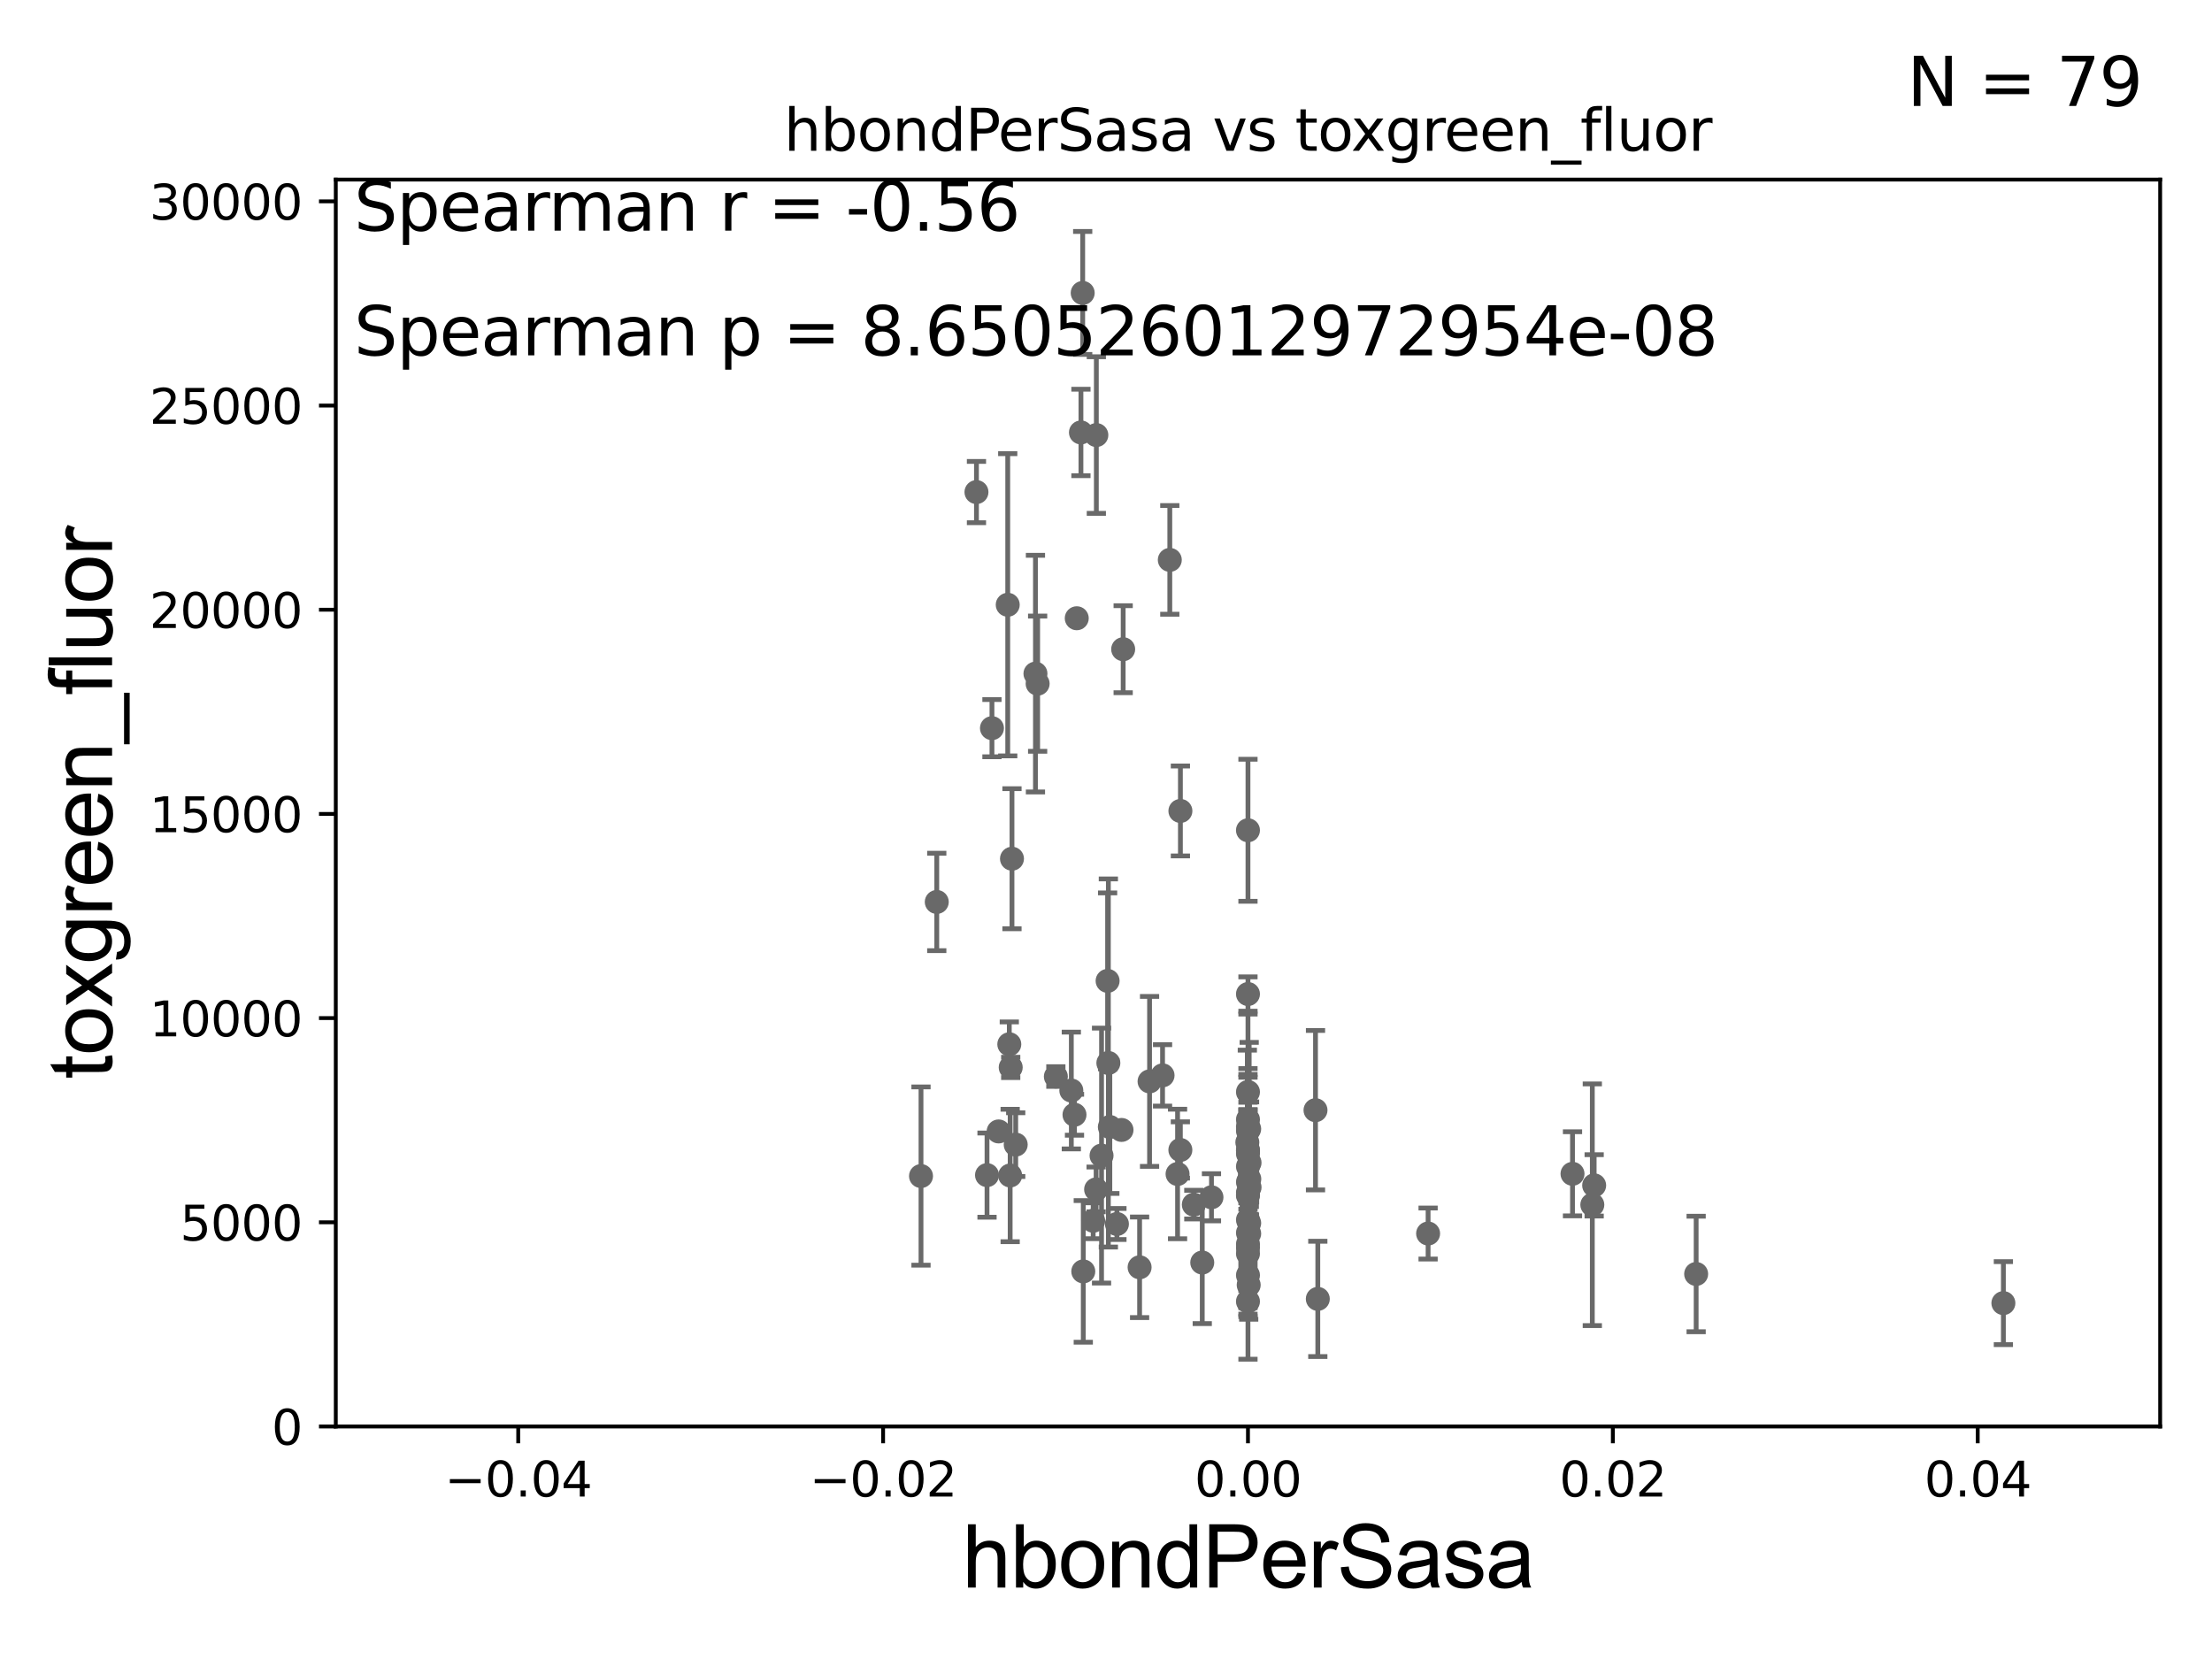 <?xml version="1.0" encoding="utf-8" standalone="no"?>
<!DOCTYPE svg PUBLIC "-//W3C//DTD SVG 1.1//EN"
  "http://www.w3.org/Graphics/SVG/1.1/DTD/svg11.dtd">
<svg xmlns:xlink="http://www.w3.org/1999/xlink" width="460.8pt" height="345.6pt" viewBox="0 0 460.8 345.6" xmlns="http://www.w3.org/2000/svg" version="1.1">
 <defs>
  <style type="text/css">*{stroke-linejoin: round; stroke-linecap: butt}</style>
 </defs>
 <g id="figure_1">
  <g id="patch_1">
   <path d="M 0 345.6 
L 460.8 345.6 
L 460.8 0 
L 0 0 
z
" style="fill: #ffffff"/>
  </g>
  <g id="axes_1">
   <g id="patch_2">
    <path d="M 69.95 297.16 
L 450 297.16 
L 450 37.411 
L 69.95 37.411 
z
" style="fill: #ffffff"/>
   </g>
   <g id="PathCollection_1">
    <defs>
     <path id="mbbc9be0393" d="M 0 1.118 
C 0.297 1.118 0.581 1 0.791 0.791 
C 1 0.581 1.118 0.297 1.118 0 
C 1.118 -0.297 1 -0.581 0.791 -0.791 
C 0.581 -1 0.297 -1.118 0 -1.118 
C -0.297 -1.118 -0.581 -1 -0.791 -0.791 
C -1 -0.581 -1.118 -0.297 -1.118 0 
C -1.118 0.297 -1 0.581 -0.791 0.791 
C -0.581 1 -0.297 1.118 0 1.118 
z
" style="stroke: #696969"/>
    </defs>
    <g clip-path="url(#peca6f26333)">
     <use xlink:href="#mbbc9be0393" x="259.975" y="227.481" style="fill: #696969; stroke: #696969"/>
     <use xlink:href="#mbbc9be0393" x="195.146" y="187.893" style="fill: #696969; stroke: #696969"/>
     <use xlink:href="#mbbc9be0393" x="242.182" y="224.02" style="fill: #696969; stroke: #696969"/>
     <use xlink:href="#mbbc9be0393" x="230.892" y="221.439" style="fill: #696969; stroke: #696969"/>
     <use xlink:href="#mbbc9be0393" x="237.4" y="264.002" style="fill: #696969; stroke: #696969"/>
     <use xlink:href="#mbbc9be0393" x="225.667" y="264.858" style="fill: #696969; stroke: #696969"/>
     <use xlink:href="#mbbc9be0393" x="332.094" y="246.932" style="fill: #696969; stroke: #696969"/>
     <use xlink:href="#mbbc9be0393" x="210.256" y="217.537" style="fill: #696969; stroke: #696969"/>
     <use xlink:href="#mbbc9be0393" x="259.975" y="235.577" style="fill: #696969; stroke: #696969"/>
     <use xlink:href="#mbbc9be0393" x="259.975" y="261.154" style="fill: #696969; stroke: #696969"/>
     <use xlink:href="#mbbc9be0393" x="259.975" y="259.17" style="fill: #696969; stroke: #696969"/>
     <use xlink:href="#mbbc9be0393" x="259.975" y="259.963" style="fill: #696969; stroke: #696969"/>
     <use xlink:href="#mbbc9be0393" x="191.862" y="244.995" style="fill: #696969; stroke: #696969"/>
     <use xlink:href="#mbbc9be0393" x="245.308" y="244.565" style="fill: #696969; stroke: #696969"/>
     <use xlink:href="#mbbc9be0393" x="230.735" y="204.337" style="fill: #696969; stroke: #696969"/>
     <use xlink:href="#mbbc9be0393" x="231.201" y="234.772" style="fill: #696969; stroke: #696969"/>
     <use xlink:href="#mbbc9be0393" x="259.975" y="249.049" style="fill: #696969; stroke: #696969"/>
     <use xlink:href="#mbbc9be0393" x="208.03" y="235.698" style="fill: #696969; stroke: #696969"/>
     <use xlink:href="#mbbc9be0393" x="260.23" y="256.979" style="fill: #696969; stroke: #696969"/>
     <use xlink:href="#mbbc9be0393" x="248.692" y="250.948" style="fill: #696969; stroke: #696969"/>
     <use xlink:href="#mbbc9be0393" x="224.307" y="128.792" style="fill: #696969; stroke: #696969"/>
     <use xlink:href="#mbbc9be0393" x="233.977" y="135.242" style="fill: #696969; stroke: #696969"/>
     <use xlink:href="#mbbc9be0393" x="225.546" y="61.025" style="fill: #696969; stroke: #696969"/>
     <use xlink:href="#mbbc9be0393" x="227.729" y="254.306" style="fill: #696969; stroke: #696969"/>
     <use xlink:href="#mbbc9be0393" x="205.614" y="244.799" style="fill: #696969; stroke: #696969"/>
     <use xlink:href="#mbbc9be0393" x="210.435" y="244.876" style="fill: #696969; stroke: #696969"/>
     <use xlink:href="#mbbc9be0393" x="245.891" y="239.557" style="fill: #696969; stroke: #696969"/>
     <use xlink:href="#mbbc9be0393" x="252.372" y="249.416" style="fill: #696969; stroke: #696969"/>
     <use xlink:href="#mbbc9be0393" x="203.415" y="102.509" style="fill: #696969; stroke: #696969"/>
     <use xlink:href="#mbbc9be0393" x="233.632" y="235.386" style="fill: #696969; stroke: #696969"/>
     <use xlink:href="#mbbc9be0393" x="274.044" y="231.272" style="fill: #696969; stroke: #696969"/>
     <use xlink:href="#mbbc9be0393" x="274.524" y="270.583" style="fill: #696969; stroke: #696969"/>
     <use xlink:href="#mbbc9be0393" x="219.954" y="224.265" style="fill: #696969; stroke: #696969"/>
     <use xlink:href="#mbbc9be0393" x="216.159" y="142.422" style="fill: #696969; stroke: #696969"/>
     <use xlink:href="#mbbc9be0393" x="206.642" y="151.688" style="fill: #696969; stroke: #696969"/>
     <use xlink:href="#mbbc9be0393" x="259.975" y="243.002" style="fill: #696969; stroke: #696969"/>
     <use xlink:href="#mbbc9be0393" x="229.472" y="240.73" style="fill: #696969; stroke: #696969"/>
     <use xlink:href="#mbbc9be0393" x="245.9" y="168.936" style="fill: #696969; stroke: #696969"/>
     <use xlink:href="#mbbc9be0393" x="259.975" y="246.254" style="fill: #696969; stroke: #696969"/>
     <use xlink:href="#mbbc9be0393" x="215.703" y="140.33" style="fill: #696969; stroke: #696969"/>
     <use xlink:href="#mbbc9be0393" x="225.18" y="90.087" style="fill: #696969; stroke: #696969"/>
     <use xlink:href="#mbbc9be0393" x="209.929" y="125.986" style="fill: #696969; stroke: #696969"/>
     <use xlink:href="#mbbc9be0393" x="250.452" y="263.01" style="fill: #696969; stroke: #696969"/>
     <use xlink:href="#mbbc9be0393" x="259.975" y="248.435" style="fill: #696969; stroke: #696969"/>
     <use xlink:href="#mbbc9be0393" x="239.474" y="225.274" style="fill: #696969; stroke: #696969"/>
     <use xlink:href="#mbbc9be0393" x="259.975" y="233.224" style="fill: #696969; stroke: #696969"/>
     <use xlink:href="#mbbc9be0393" x="297.5" y="256.965" style="fill: #696969; stroke: #696969"/>
     <use xlink:href="#mbbc9be0393" x="228.388" y="90.631" style="fill: #696969; stroke: #696969"/>
     <use xlink:href="#mbbc9be0393" x="228.339" y="247.776" style="fill: #696969; stroke: #696969"/>
     <use xlink:href="#mbbc9be0393" x="259.975" y="256.824" style="fill: #696969; stroke: #696969"/>
     <use xlink:href="#mbbc9be0393" x="260.229" y="235.172" style="fill: #696969; stroke: #696969"/>
     <use xlink:href="#mbbc9be0393" x="243.691" y="116.636" style="fill: #696969; stroke: #696969"/>
     <use xlink:href="#mbbc9be0393" x="260.127" y="267.68" style="fill: #696969; stroke: #696969"/>
     <use xlink:href="#mbbc9be0393" x="260.302" y="242.219" style="fill: #696969; stroke: #696969"/>
     <use xlink:href="#mbbc9be0393" x="260.306" y="247.342" style="fill: #696969; stroke: #696969"/>
     <use xlink:href="#mbbc9be0393" x="488.23" y="259.145" style="fill: #696969; stroke: #696969"/>
     <use xlink:href="#mbbc9be0393" x="259.975" y="265.648" style="fill: #696969; stroke: #696969"/>
     <use xlink:href="#mbbc9be0393" x="259.975" y="234.705" style="fill: #696969; stroke: #696969"/>
     <use xlink:href="#mbbc9be0393" x="259.843" y="237.963" style="fill: #696969; stroke: #696969"/>
     <use xlink:href="#mbbc9be0393" x="232.675" y="254.98" style="fill: #696969; stroke: #696969"/>
     <use xlink:href="#mbbc9be0393" x="353.339" y="265.393" style="fill: #696969; stroke: #696969"/>
     <use xlink:href="#mbbc9be0393" x="259.975" y="240.348" style="fill: #696969; stroke: #696969"/>
     <use xlink:href="#mbbc9be0393" x="259.975" y="239.555" style="fill: #696969; stroke: #696969"/>
     <use xlink:href="#mbbc9be0393" x="210.814" y="178.886" style="fill: #696969; stroke: #696969"/>
     <use xlink:href="#mbbc9be0393" x="223.177" y="227.178" style="fill: #696969; stroke: #696969"/>
     <use xlink:href="#mbbc9be0393" x="223.836" y="232.221" style="fill: #696969; stroke: #696969"/>
     <use xlink:href="#mbbc9be0393" x="259.975" y="271.123" style="fill: #696969; stroke: #696969"/>
     <use xlink:href="#mbbc9be0393" x="211.591" y="238.445" style="fill: #696969; stroke: #696969"/>
     <use xlink:href="#mbbc9be0393" x="417.342" y="271.462" style="fill: #696969; stroke: #696969"/>
     <use xlink:href="#mbbc9be0393" x="210.55" y="222.359" style="fill: #696969; stroke: #696969"/>
     <use xlink:href="#mbbc9be0393" x="331.709" y="250.973" style="fill: #696969; stroke: #696969"/>
     <use xlink:href="#mbbc9be0393" x="260.251" y="245.604" style="fill: #696969; stroke: #696969"/>
     <use xlink:href="#mbbc9be0393" x="260.23" y="254.79" style="fill: #696969; stroke: #696969"/>
     <use xlink:href="#mbbc9be0393" x="259.975" y="248.825" style="fill: #696969; stroke: #696969"/>
     <use xlink:href="#mbbc9be0393" x="259.975" y="254.12" style="fill: #696969; stroke: #696969"/>
     <use xlink:href="#mbbc9be0393" x="327.582" y="244.527" style="fill: #696969; stroke: #696969"/>
     <use xlink:href="#mbbc9be0393" x="259.975" y="239.745" style="fill: #696969; stroke: #696969"/>
     <use xlink:href="#mbbc9be0393" x="259.975" y="207.078" style="fill: #696969; stroke: #696969"/>
     <use xlink:href="#mbbc9be0393" x="259.975" y="172.961" style="fill: #696969; stroke: #696969"/>
    </g>
   </g>
   <g id="matplotlib.axis_1">
    <g id="xtick_1">
     <g id="line2d_1">
      <defs>
       <path id="m17a10a7b42" d="M 0 0 
L 0 3.5 
" style="stroke: #000000; stroke-width: 0.8"/>
      </defs>
      <g>
       <use xlink:href="#m17a10a7b42" x="107.955" y="297.16" style="stroke: #000000; stroke-width: 0.8"/>
      </g>
     </g>
     <g id="text_1">
      <!-- −0.04 -->
      <g transform="translate(92.632 311.758)scale(0.1 -0.1)">
       <defs>
        <path id="DejaVuSans-2212" d="M 678 2272 
L 4684 2272 
L 4684 1741 
L 678 1741 
L 678 2272 
z
" transform="scale(0.016)"/>
        <path id="DejaVuSans-30" d="M 2034 4250 
Q 1547 4250 1301 3770 
Q 1056 3291 1056 2328 
Q 1056 1369 1301 889 
Q 1547 409 2034 409 
Q 2525 409 2770 889 
Q 3016 1369 3016 2328 
Q 3016 3291 2770 3770 
Q 2525 4250 2034 4250 
z
M 2034 4750 
Q 2819 4750 3233 4129 
Q 3647 3509 3647 2328 
Q 3647 1150 3233 529 
Q 2819 -91 2034 -91 
Q 1250 -91 836 529 
Q 422 1150 422 2328 
Q 422 3509 836 4129 
Q 1250 4750 2034 4750 
z
" transform="scale(0.016)"/>
        <path id="DejaVuSans-2e" d="M 684 794 
L 1344 794 
L 1344 0 
L 684 0 
L 684 794 
z
" transform="scale(0.016)"/>
        <path id="DejaVuSans-34" d="M 2419 4116 
L 825 1625 
L 2419 1625 
L 2419 4116 
z
M 2253 4666 
L 3047 4666 
L 3047 1625 
L 3713 1625 
L 3713 1100 
L 3047 1100 
L 3047 0 
L 2419 0 
L 2419 1100 
L 313 1100 
L 313 1709 
L 2253 4666 
z
" transform="scale(0.016)"/>
       </defs>
       <use xlink:href="#DejaVuSans-2212"/>
       <use xlink:href="#DejaVuSans-30" x="83.789"/>
       <use xlink:href="#DejaVuSans-2e" x="147.412"/>
       <use xlink:href="#DejaVuSans-30" x="179.199"/>
       <use xlink:href="#DejaVuSans-34" x="242.822"/>
      </g>
     </g>
    </g>
    <g id="xtick_2">
     <g id="line2d_2">
      <g>
       <use xlink:href="#m17a10a7b42" x="183.965" y="297.16" style="stroke: #000000; stroke-width: 0.8"/>
      </g>
     </g>
     <g id="text_2">
      <!-- −0.02 -->
      <g transform="translate(168.642 311.758)scale(0.1 -0.1)">
       <defs>
        <path id="DejaVuSans-32" d="M 1228 531 
L 3431 531 
L 3431 0 
L 469 0 
L 469 531 
Q 828 903 1448 1529 
Q 2069 2156 2228 2338 
Q 2531 2678 2651 2914 
Q 2772 3150 2772 3378 
Q 2772 3750 2511 3984 
Q 2250 4219 1831 4219 
Q 1534 4219 1204 4116 
Q 875 4013 500 3803 
L 500 4441 
Q 881 4594 1212 4672 
Q 1544 4750 1819 4750 
Q 2544 4750 2975 4387 
Q 3406 4025 3406 3419 
Q 3406 3131 3298 2873 
Q 3191 2616 2906 2266 
Q 2828 2175 2409 1742 
Q 1991 1309 1228 531 
z
" transform="scale(0.016)"/>
       </defs>
       <use xlink:href="#DejaVuSans-2212"/>
       <use xlink:href="#DejaVuSans-30" x="83.789"/>
       <use xlink:href="#DejaVuSans-2e" x="147.412"/>
       <use xlink:href="#DejaVuSans-30" x="179.199"/>
       <use xlink:href="#DejaVuSans-32" x="242.822"/>
      </g>
     </g>
    </g>
    <g id="xtick_3">
     <g id="line2d_3">
      <g>
       <use xlink:href="#m17a10a7b42" x="259.975" y="297.16" style="stroke: #000000; stroke-width: 0.8"/>
      </g>
     </g>
     <g id="text_3">
      <!-- 0.00 -->
      <g transform="translate(248.842 311.758)scale(0.1 -0.1)">
       <use xlink:href="#DejaVuSans-30"/>
       <use xlink:href="#DejaVuSans-2e" x="63.623"/>
       <use xlink:href="#DejaVuSans-30" x="95.41"/>
       <use xlink:href="#DejaVuSans-30" x="159.033"/>
      </g>
     </g>
    </g>
    <g id="xtick_4">
     <g id="line2d_4">
      <g>
       <use xlink:href="#m17a10a7b42" x="335.985" y="297.16" style="stroke: #000000; stroke-width: 0.8"/>
      </g>
     </g>
     <g id="text_4">
      <!-- 0.02 -->
      <g transform="translate(324.852 311.758)scale(0.1 -0.1)">
       <use xlink:href="#DejaVuSans-30"/>
       <use xlink:href="#DejaVuSans-2e" x="63.623"/>
       <use xlink:href="#DejaVuSans-30" x="95.41"/>
       <use xlink:href="#DejaVuSans-32" x="159.033"/>
      </g>
     </g>
    </g>
    <g id="xtick_5">
     <g id="line2d_5">
      <g>
       <use xlink:href="#m17a10a7b42" x="411.995" y="297.16" style="stroke: #000000; stroke-width: 0.8"/>
      </g>
     </g>
     <g id="text_5">
      <!-- 0.04 -->
      <g transform="translate(400.862 311.758)scale(0.1 -0.1)">
       <use xlink:href="#DejaVuSans-30"/>
       <use xlink:href="#DejaVuSans-2e" x="63.623"/>
       <use xlink:href="#DejaVuSans-30" x="95.41"/>
       <use xlink:href="#DejaVuSans-34" x="159.033"/>
      </g>
     </g>
    </g>
    <g id="text_6">
     <!-- hbondPerSasa -->
     <g transform="translate(200.433 330.722)scale(0.18 -0.18)">
      <defs>
       <path id="ArialMT-68" d="M 422 0 
L 422 4581 
L 984 4581 
L 984 2938 
Q 1378 3394 1978 3394 
Q 2347 3394 2619 3248 
Q 2891 3103 3008 2847 
Q 3125 2591 3125 2103 
L 3125 0 
L 2563 0 
L 2563 2103 
Q 2563 2525 2380 2717 
Q 2197 2909 1863 2909 
Q 1613 2909 1392 2779 
Q 1172 2650 1078 2428 
Q 984 2206 984 1816 
L 984 0 
L 422 0 
z
" transform="scale(0.016)"/>
       <path id="ArialMT-62" d="M 941 0 
L 419 0 
L 419 4581 
L 981 4581 
L 981 2947 
Q 1338 3394 1891 3394 
Q 2197 3394 2470 3270 
Q 2744 3147 2920 2923 
Q 3097 2700 3197 2384 
Q 3297 2069 3297 1709 
Q 3297 856 2875 390 
Q 2453 -75 1863 -75 
Q 1275 -75 941 416 
L 941 0 
z
M 934 1684 
Q 934 1088 1097 822 
Q 1363 388 1816 388 
Q 2184 388 2453 708 
Q 2722 1028 2722 1663 
Q 2722 2313 2464 2622 
Q 2206 2931 1841 2931 
Q 1472 2931 1203 2611 
Q 934 2291 934 1684 
z
" transform="scale(0.016)"/>
       <path id="ArialMT-6f" d="M 213 1659 
Q 213 2581 725 3025 
Q 1153 3394 1769 3394 
Q 2453 3394 2887 2945 
Q 3322 2497 3322 1706 
Q 3322 1066 3130 698 
Q 2938 331 2570 128 
Q 2203 -75 1769 -75 
Q 1072 -75 642 372 
Q 213 819 213 1659 
z
M 791 1659 
Q 791 1022 1069 705 
Q 1347 388 1769 388 
Q 2188 388 2466 706 
Q 2744 1025 2744 1678 
Q 2744 2294 2464 2611 
Q 2184 2928 1769 2928 
Q 1347 2928 1069 2612 
Q 791 2297 791 1659 
z
" transform="scale(0.016)"/>
       <path id="ArialMT-6e" d="M 422 0 
L 422 3319 
L 928 3319 
L 928 2847 
Q 1294 3394 1984 3394 
Q 2284 3394 2536 3286 
Q 2788 3178 2913 3003 
Q 3038 2828 3088 2588 
Q 3119 2431 3119 2041 
L 3119 0 
L 2556 0 
L 2556 2019 
Q 2556 2363 2490 2533 
Q 2425 2703 2258 2804 
Q 2091 2906 1866 2906 
Q 1506 2906 1245 2678 
Q 984 2450 984 1813 
L 984 0 
L 422 0 
z
" transform="scale(0.016)"/>
       <path id="ArialMT-64" d="M 2575 0 
L 2575 419 
Q 2259 -75 1647 -75 
Q 1250 -75 917 144 
Q 584 363 401 755 
Q 219 1147 219 1656 
Q 219 2153 384 2558 
Q 550 2963 881 3178 
Q 1213 3394 1622 3394 
Q 1922 3394 2156 3267 
Q 2391 3141 2538 2938 
L 2538 4581 
L 3097 4581 
L 3097 0 
L 2575 0 
z
M 797 1656 
Q 797 1019 1065 703 
Q 1334 388 1700 388 
Q 2069 388 2326 689 
Q 2584 991 2584 1609 
Q 2584 2291 2321 2609 
Q 2059 2928 1675 2928 
Q 1300 2928 1048 2622 
Q 797 2316 797 1656 
z
" transform="scale(0.016)"/>
       <path id="ArialMT-50" d="M 494 0 
L 494 4581 
L 2222 4581 
Q 2678 4581 2919 4538 
Q 3256 4481 3484 4323 
Q 3713 4166 3852 3881 
Q 3991 3597 3991 3256 
Q 3991 2672 3619 2267 
Q 3247 1863 2275 1863 
L 1100 1863 
L 1100 0 
L 494 0 
z
M 1100 2403 
L 2284 2403 
Q 2872 2403 3119 2622 
Q 3366 2841 3366 3238 
Q 3366 3525 3220 3729 
Q 3075 3934 2838 4000 
Q 2684 4041 2272 4041 
L 1100 4041 
L 1100 2403 
z
" transform="scale(0.016)"/>
       <path id="ArialMT-65" d="M 2694 1069 
L 3275 997 
Q 3138 488 2766 206 
Q 2394 -75 1816 -75 
Q 1088 -75 661 373 
Q 234 822 234 1631 
Q 234 2469 665 2931 
Q 1097 3394 1784 3394 
Q 2450 3394 2872 2941 
Q 3294 2488 3294 1666 
Q 3294 1616 3291 1516 
L 816 1516 
Q 847 969 1125 678 
Q 1403 388 1819 388 
Q 2128 388 2347 550 
Q 2566 713 2694 1069 
z
M 847 1978 
L 2700 1978 
Q 2663 2397 2488 2606 
Q 2219 2931 1791 2931 
Q 1403 2931 1139 2672 
Q 875 2413 847 1978 
z
" transform="scale(0.016)"/>
       <path id="ArialMT-72" d="M 416 0 
L 416 3319 
L 922 3319 
L 922 2816 
Q 1116 3169 1280 3281 
Q 1444 3394 1641 3394 
Q 1925 3394 2219 3213 
L 2025 2691 
Q 1819 2813 1613 2813 
Q 1428 2813 1281 2702 
Q 1134 2591 1072 2394 
Q 978 2094 978 1738 
L 978 0 
L 416 0 
z
" transform="scale(0.016)"/>
       <path id="ArialMT-53" d="M 288 1472 
L 859 1522 
Q 900 1178 1048 958 
Q 1197 738 1509 602 
Q 1822 466 2213 466 
Q 2559 466 2825 569 
Q 3091 672 3220 851 
Q 3350 1031 3350 1244 
Q 3350 1459 3225 1620 
Q 3100 1781 2813 1891 
Q 2628 1963 1997 2114 
Q 1366 2266 1113 2400 
Q 784 2572 623 2826 
Q 463 3081 463 3397 
Q 463 3744 659 4045 
Q 856 4347 1234 4503 
Q 1613 4659 2075 4659 
Q 2584 4659 2973 4495 
Q 3363 4331 3572 4012 
Q 3781 3694 3797 3291 
L 3216 3247 
Q 3169 3681 2898 3903 
Q 2628 4125 2100 4125 
Q 1550 4125 1298 3923 
Q 1047 3722 1047 3438 
Q 1047 3191 1225 3031 
Q 1400 2872 2139 2705 
Q 2878 2538 3153 2413 
Q 3553 2228 3743 1945 
Q 3934 1663 3934 1294 
Q 3934 928 3725 604 
Q 3516 281 3123 101 
Q 2731 -78 2241 -78 
Q 1619 -78 1198 103 
Q 778 284 539 648 
Q 300 1013 288 1472 
z
" transform="scale(0.016)"/>
       <path id="ArialMT-61" d="M 2588 409 
Q 2275 144 1986 34 
Q 1697 -75 1366 -75 
Q 819 -75 525 192 
Q 231 459 231 875 
Q 231 1119 342 1320 
Q 453 1522 633 1644 
Q 813 1766 1038 1828 
Q 1203 1872 1538 1913 
Q 2219 1994 2541 2106 
Q 2544 2222 2544 2253 
Q 2544 2597 2384 2738 
Q 2169 2928 1744 2928 
Q 1347 2928 1158 2789 
Q 969 2650 878 2297 
L 328 2372 
Q 403 2725 575 2942 
Q 747 3159 1072 3276 
Q 1397 3394 1825 3394 
Q 2250 3394 2515 3294 
Q 2781 3194 2906 3042 
Q 3031 2891 3081 2659 
Q 3109 2516 3109 2141 
L 3109 1391 
Q 3109 606 3145 398 
Q 3181 191 3288 0 
L 2700 0 
Q 2613 175 2588 409 
z
M 2541 1666 
Q 2234 1541 1622 1453 
Q 1275 1403 1131 1340 
Q 988 1278 909 1158 
Q 831 1038 831 891 
Q 831 666 1001 516 
Q 1172 366 1500 366 
Q 1825 366 2078 508 
Q 2331 650 2450 897 
Q 2541 1088 2541 1459 
L 2541 1666 
z
" transform="scale(0.016)"/>
       <path id="ArialMT-73" d="M 197 991 
L 753 1078 
Q 800 744 1014 566 
Q 1228 388 1613 388 
Q 2000 388 2187 545 
Q 2375 703 2375 916 
Q 2375 1106 2209 1216 
Q 2094 1291 1634 1406 
Q 1016 1563 777 1677 
Q 538 1791 414 1992 
Q 291 2194 291 2438 
Q 291 2659 392 2848 
Q 494 3038 669 3163 
Q 800 3259 1026 3326 
Q 1253 3394 1513 3394 
Q 1903 3394 2198 3281 
Q 2494 3169 2634 2976 
Q 2775 2784 2828 2463 
L 2278 2388 
Q 2241 2644 2061 2787 
Q 1881 2931 1553 2931 
Q 1166 2931 1000 2803 
Q 834 2675 834 2503 
Q 834 2394 903 2306 
Q 972 2216 1119 2156 
Q 1203 2125 1616 2013 
Q 2213 1853 2448 1751 
Q 2684 1650 2818 1456 
Q 2953 1263 2953 975 
Q 2953 694 2789 445 
Q 2625 197 2315 61 
Q 2006 -75 1616 -75 
Q 969 -75 630 194 
Q 291 463 197 991 
z
" transform="scale(0.016)"/>
      </defs>
      <use xlink:href="#ArialMT-68"/>
      <use xlink:href="#ArialMT-62" x="55.615"/>
      <use xlink:href="#ArialMT-6f" x="111.23"/>
      <use xlink:href="#ArialMT-6e" x="166.846"/>
      <use xlink:href="#ArialMT-64" x="222.461"/>
      <use xlink:href="#ArialMT-50" x="278.076"/>
      <use xlink:href="#ArialMT-65" x="344.775"/>
      <use xlink:href="#ArialMT-72" x="400.391"/>
      <use xlink:href="#ArialMT-53" x="433.691"/>
      <use xlink:href="#ArialMT-61" x="500.391"/>
      <use xlink:href="#ArialMT-73" x="556.006"/>
      <use xlink:href="#ArialMT-61" x="606.006"/>
     </g>
    </g>
   </g>
   <g id="matplotlib.axis_2">
    <g id="ytick_1">
     <g id="line2d_6">
      <defs>
       <path id="mede362672f" d="M 0 0 
L -3.5 0 
" style="stroke: #000000; stroke-width: 0.8"/>
      </defs>
      <g>
       <use xlink:href="#mede362672f" x="69.95" y="297.16" style="stroke: #000000; stroke-width: 0.8"/>
      </g>
     </g>
     <g id="text_7">
      <!-- 0 -->
      <g transform="translate(56.587 300.959)scale(0.1 -0.1)">
       <use xlink:href="#DejaVuSans-30"/>
      </g>
     </g>
    </g>
    <g id="ytick_2">
     <g id="line2d_7">
      <g>
       <use xlink:href="#mede362672f" x="69.95" y="254.625" style="stroke: #000000; stroke-width: 0.8"/>
      </g>
     </g>
     <g id="text_8">
      <!-- 5000 -->
      <g transform="translate(37.5 258.424)scale(0.1 -0.1)">
       <defs>
        <path id="DejaVuSans-35" d="M 691 4666 
L 3169 4666 
L 3169 4134 
L 1269 4134 
L 1269 2991 
Q 1406 3038 1543 3061 
Q 1681 3084 1819 3084 
Q 2600 3084 3056 2656 
Q 3513 2228 3513 1497 
Q 3513 744 3044 326 
Q 2575 -91 1722 -91 
Q 1428 -91 1123 -41 
Q 819 9 494 109 
L 494 744 
Q 775 591 1075 516 
Q 1375 441 1709 441 
Q 2250 441 2565 725 
Q 2881 1009 2881 1497 
Q 2881 1984 2565 2268 
Q 2250 2553 1709 2553 
Q 1456 2553 1204 2497 
Q 953 2441 691 2322 
L 691 4666 
z
" transform="scale(0.016)"/>
       </defs>
       <use xlink:href="#DejaVuSans-35"/>
       <use xlink:href="#DejaVuSans-30" x="63.623"/>
       <use xlink:href="#DejaVuSans-30" x="127.246"/>
       <use xlink:href="#DejaVuSans-30" x="190.869"/>
      </g>
     </g>
    </g>
    <g id="ytick_3">
     <g id="line2d_8">
      <g>
       <use xlink:href="#mede362672f" x="69.95" y="212.089" style="stroke: #000000; stroke-width: 0.8"/>
      </g>
     </g>
     <g id="text_9">
      <!-- 10000 -->
      <g transform="translate(31.137 215.888)scale(0.1 -0.1)">
       <defs>
        <path id="DejaVuSans-31" d="M 794 531 
L 1825 531 
L 1825 4091 
L 703 3866 
L 703 4441 
L 1819 4666 
L 2450 4666 
L 2450 531 
L 3481 531 
L 3481 0 
L 794 0 
L 794 531 
z
" transform="scale(0.016)"/>
       </defs>
       <use xlink:href="#DejaVuSans-31"/>
       <use xlink:href="#DejaVuSans-30" x="63.623"/>
       <use xlink:href="#DejaVuSans-30" x="127.246"/>
       <use xlink:href="#DejaVuSans-30" x="190.869"/>
       <use xlink:href="#DejaVuSans-30" x="254.492"/>
      </g>
     </g>
    </g>
    <g id="ytick_4">
     <g id="line2d_9">
      <g>
       <use xlink:href="#mede362672f" x="69.95" y="169.554" style="stroke: #000000; stroke-width: 0.8"/>
      </g>
     </g>
     <g id="text_10">
      <!-- 15000 -->
      <g transform="translate(31.137 173.353)scale(0.1 -0.1)">
       <use xlink:href="#DejaVuSans-31"/>
       <use xlink:href="#DejaVuSans-35" x="63.623"/>
       <use xlink:href="#DejaVuSans-30" x="127.246"/>
       <use xlink:href="#DejaVuSans-30" x="190.869"/>
       <use xlink:href="#DejaVuSans-30" x="254.492"/>
      </g>
     </g>
    </g>
    <g id="ytick_5">
     <g id="line2d_10">
      <g>
       <use xlink:href="#mede362672f" x="69.95" y="127.018" style="stroke: #000000; stroke-width: 0.8"/>
      </g>
     </g>
     <g id="text_11">
      <!-- 20000 -->
      <g transform="translate(31.137 130.817)scale(0.1 -0.1)">
       <use xlink:href="#DejaVuSans-32"/>
       <use xlink:href="#DejaVuSans-30" x="63.623"/>
       <use xlink:href="#DejaVuSans-30" x="127.246"/>
       <use xlink:href="#DejaVuSans-30" x="190.869"/>
       <use xlink:href="#DejaVuSans-30" x="254.492"/>
      </g>
     </g>
    </g>
    <g id="ytick_6">
     <g id="line2d_11">
      <g>
       <use xlink:href="#mede362672f" x="69.95" y="84.483" style="stroke: #000000; stroke-width: 0.8"/>
      </g>
     </g>
     <g id="text_12">
      <!-- 25000 -->
      <g transform="translate(31.137 88.282)scale(0.1 -0.1)">
       <use xlink:href="#DejaVuSans-32"/>
       <use xlink:href="#DejaVuSans-35" x="63.623"/>
       <use xlink:href="#DejaVuSans-30" x="127.246"/>
       <use xlink:href="#DejaVuSans-30" x="190.869"/>
       <use xlink:href="#DejaVuSans-30" x="254.492"/>
      </g>
     </g>
    </g>
    <g id="ytick_7">
     <g id="line2d_12">
      <g>
       <use xlink:href="#mede362672f" x="69.95" y="41.947" style="stroke: #000000; stroke-width: 0.8"/>
      </g>
     </g>
     <g id="text_13">
      <!-- 30000 -->
      <g transform="translate(31.137 45.746)scale(0.1 -0.1)">
       <defs>
        <path id="DejaVuSans-33" d="M 2597 2516 
Q 3050 2419 3304 2112 
Q 3559 1806 3559 1356 
Q 3559 666 3084 287 
Q 2609 -91 1734 -91 
Q 1441 -91 1130 -33 
Q 819 25 488 141 
L 488 750 
Q 750 597 1062 519 
Q 1375 441 1716 441 
Q 2309 441 2620 675 
Q 2931 909 2931 1356 
Q 2931 1769 2642 2001 
Q 2353 2234 1838 2234 
L 1294 2234 
L 1294 2753 
L 1863 2753 
Q 2328 2753 2575 2939 
Q 2822 3125 2822 3475 
Q 2822 3834 2567 4026 
Q 2313 4219 1838 4219 
Q 1578 4219 1281 4162 
Q 984 4106 628 3988 
L 628 4550 
Q 988 4650 1302 4700 
Q 1616 4750 1894 4750 
Q 2613 4750 3031 4423 
Q 3450 4097 3450 3541 
Q 3450 3153 3228 2886 
Q 3006 2619 2597 2516 
z
" transform="scale(0.016)"/>
       </defs>
       <use xlink:href="#DejaVuSans-33"/>
       <use xlink:href="#DejaVuSans-30" x="63.623"/>
       <use xlink:href="#DejaVuSans-30" x="127.246"/>
       <use xlink:href="#DejaVuSans-30" x="190.869"/>
       <use xlink:href="#DejaVuSans-30" x="254.492"/>
      </g>
     </g>
    </g>
    <g id="text_14">
     <!-- toxgreen_fluor -->
     <g transform="translate(23.349 224.818)rotate(-90)scale(0.18 -0.18)">
      <defs>
       <path id="ArialMT-74" d="M 1650 503 
L 1731 6 
Q 1494 -44 1306 -44 
Q 1000 -44 831 53 
Q 663 150 594 308 
Q 525 466 525 972 
L 525 2881 
L 113 2881 
L 113 3319 
L 525 3319 
L 525 4141 
L 1084 4478 
L 1084 3319 
L 1650 3319 
L 1650 2881 
L 1084 2881 
L 1084 941 
Q 1084 700 1114 631 
Q 1144 563 1211 522 
Q 1278 481 1403 481 
Q 1497 481 1650 503 
z
" transform="scale(0.016)"/>
       <path id="ArialMT-78" d="M 47 0 
L 1259 1725 
L 138 3319 
L 841 3319 
L 1350 2541 
Q 1494 2319 1581 2169 
Q 1719 2375 1834 2534 
L 2394 3319 
L 3066 3319 
L 1919 1756 
L 3153 0 
L 2463 0 
L 1781 1031 
L 1600 1309 
L 728 0 
L 47 0 
z
" transform="scale(0.016)"/>
       <path id="ArialMT-67" d="M 319 -275 
L 866 -356 
Q 900 -609 1056 -725 
Q 1266 -881 1628 -881 
Q 2019 -881 2231 -725 
Q 2444 -569 2519 -288 
Q 2563 -116 2559 434 
Q 2191 0 1641 0 
Q 956 0 581 494 
Q 206 988 206 1678 
Q 206 2153 378 2554 
Q 550 2956 876 3175 
Q 1203 3394 1644 3394 
Q 2231 3394 2613 2919 
L 2613 3319 
L 3131 3319 
L 3131 450 
Q 3131 -325 2973 -648 
Q 2816 -972 2473 -1159 
Q 2131 -1347 1631 -1347 
Q 1038 -1347 672 -1080 
Q 306 -813 319 -275 
z
M 784 1719 
Q 784 1066 1043 766 
Q 1303 466 1694 466 
Q 2081 466 2343 764 
Q 2606 1063 2606 1700 
Q 2606 2309 2336 2618 
Q 2066 2928 1684 2928 
Q 1309 2928 1046 2623 
Q 784 2319 784 1719 
z
" transform="scale(0.016)"/>
       <path id="ArialMT-5f" d="M -97 -1272 
L -97 -866 
L 3631 -866 
L 3631 -1272 
L -97 -1272 
z
" transform="scale(0.016)"/>
       <path id="ArialMT-66" d="M 556 0 
L 556 2881 
L 59 2881 
L 59 3319 
L 556 3319 
L 556 3672 
Q 556 4006 616 4169 
Q 697 4388 901 4523 
Q 1106 4659 1475 4659 
Q 1713 4659 2000 4603 
L 1916 4113 
Q 1741 4144 1584 4144 
Q 1328 4144 1222 4034 
Q 1116 3925 1116 3625 
L 1116 3319 
L 1763 3319 
L 1763 2881 
L 1116 2881 
L 1116 0 
L 556 0 
z
" transform="scale(0.016)"/>
       <path id="ArialMT-6c" d="M 409 0 
L 409 4581 
L 972 4581 
L 972 0 
L 409 0 
z
" transform="scale(0.016)"/>
       <path id="ArialMT-75" d="M 2597 0 
L 2597 488 
Q 2209 -75 1544 -75 
Q 1250 -75 995 37 
Q 741 150 617 320 
Q 494 491 444 738 
Q 409 903 409 1263 
L 409 3319 
L 972 3319 
L 972 1478 
Q 972 1038 1006 884 
Q 1059 663 1231 536 
Q 1403 409 1656 409 
Q 1909 409 2131 539 
Q 2353 669 2445 892 
Q 2538 1116 2538 1541 
L 2538 3319 
L 3100 3319 
L 3100 0 
L 2597 0 
z
" transform="scale(0.016)"/>
      </defs>
      <use xlink:href="#ArialMT-74"/>
      <use xlink:href="#ArialMT-6f" x="27.783"/>
      <use xlink:href="#ArialMT-78" x="83.398"/>
      <use xlink:href="#ArialMT-67" x="133.398"/>
      <use xlink:href="#ArialMT-72" x="189.014"/>
      <use xlink:href="#ArialMT-65" x="222.314"/>
      <use xlink:href="#ArialMT-65" x="277.93"/>
      <use xlink:href="#ArialMT-6e" x="333.545"/>
      <use xlink:href="#ArialMT-5f" x="389.16"/>
      <use xlink:href="#ArialMT-66" x="444.775"/>
      <use xlink:href="#ArialMT-6c" x="472.559"/>
      <use xlink:href="#ArialMT-75" x="494.775"/>
      <use xlink:href="#ArialMT-6f" x="550.391"/>
      <use xlink:href="#ArialMT-72" x="606.006"/>
     </g>
    </g>
   </g>
   <g id="LineCollection_1">
    <path d="M 259.975 231.136 
L 259.975 223.826 
" clip-path="url(#peca6f26333)" style="fill: none; stroke: #696969"/>
    <path d="M 195.146 198.039 
L 195.146 177.747 
" clip-path="url(#peca6f26333)" style="fill: none; stroke: #696969"/>
    <path d="M 242.182 230.419 
L 242.182 217.621 
" clip-path="url(#peca6f26333)" style="fill: none; stroke: #696969"/>
    <path d="M 230.892 259.78 
L 230.892 183.097 
" clip-path="url(#peca6f26333)" style="fill: none; stroke: #696969"/>
    <path d="M 237.4 274.477 
L 237.4 253.526 
" clip-path="url(#peca6f26333)" style="fill: none; stroke: #696969"/>
    <path d="M 225.667 279.607 
L 225.667 250.108 
" clip-path="url(#peca6f26333)" style="fill: none; stroke: #696969"/>
    <path d="M 332.094 253.324 
L 332.094 240.54 
" clip-path="url(#peca6f26333)" style="fill: none; stroke: #696969"/>
    <path d="M 210.256 222.19 
L 210.256 212.884 
" clip-path="url(#peca6f26333)" style="fill: none; stroke: #696969"/>
    <path d="M 259.975 241.54 
L 259.975 229.614 
" clip-path="url(#peca6f26333)" style="fill: none; stroke: #696969"/>
    <path d="M 259.975 273.756 
L 259.975 248.552 
" clip-path="url(#peca6f26333)" style="fill: none; stroke: #696969"/>
    <path d="M 259.975 268.854 
L 259.975 249.486 
" clip-path="url(#peca6f26333)" style="fill: none; stroke: #696969"/>
    <path d="M 259.975 268.012 
L 259.975 251.913 
" clip-path="url(#peca6f26333)" style="fill: none; stroke: #696969"/>
    <path d="M 191.862 263.563 
L 191.862 226.426 
" clip-path="url(#peca6f26333)" style="fill: none; stroke: #696969"/>
    <path d="M 245.308 258.057 
L 245.308 231.073 
" clip-path="url(#peca6f26333)" style="fill: none; stroke: #696969"/>
    <path d="M 230.735 222.666 
L 230.735 186.008 
" clip-path="url(#peca6f26333)" style="fill: none; stroke: #696969"/>
    <path d="M 231.201 248.615 
L 231.201 220.93 
" clip-path="url(#peca6f26333)" style="fill: none; stroke: #696969"/>
    <path d="M 259.975 258.33 
L 259.975 239.767 
" clip-path="url(#peca6f26333)" style="fill: none; stroke: #696969"/>
    <path d="M 208.03 236.285 
L 208.03 235.111 
" clip-path="url(#peca6f26333)" style="fill: none; stroke: #696969"/>
    <path d="M 260.23 260.782 
L 260.23 253.175 
" clip-path="url(#peca6f26333)" style="fill: none; stroke: #696969"/>
    <path d="M 248.692 253.936 
L 248.692 247.959 
" clip-path="url(#peca6f26333)" style="fill: none; stroke: #696969"/>
    <path d="M 224.307 129.373 
L 224.307 128.211 
" clip-path="url(#peca6f26333)" style="fill: none; stroke: #696969"/>
    <path d="M 233.977 144.307 
L 233.977 126.177 
" clip-path="url(#peca6f26333)" style="fill: none; stroke: #696969"/>
    <path d="M 225.546 73.83 
L 225.546 48.219 
" clip-path="url(#peca6f26333)" style="fill: none; stroke: #696969"/>
    <path d="M 227.729 258.039 
L 227.729 250.572 
" clip-path="url(#peca6f26333)" style="fill: none; stroke: #696969"/>
    <path d="M 205.614 253.57 
L 205.614 236.028 
" clip-path="url(#peca6f26333)" style="fill: none; stroke: #696969"/>
    <path d="M 210.435 258.669 
L 210.435 231.084 
" clip-path="url(#peca6f26333)" style="fill: none; stroke: #696969"/>
    <path d="M 245.891 245.419 
L 245.891 233.695 
" clip-path="url(#peca6f26333)" style="fill: none; stroke: #696969"/>
    <path d="M 252.372 254.324 
L 252.372 244.507 
" clip-path="url(#peca6f26333)" style="fill: none; stroke: #696969"/>
    <path d="M 203.415 108.892 
L 203.415 96.126 
" clip-path="url(#peca6f26333)" style="fill: none; stroke: #696969"/>
    <path d="M 233.632 236.167 
L 233.632 234.605 
" clip-path="url(#peca6f26333)" style="fill: none; stroke: #696969"/>
    <path d="M 274.044 247.878 
L 274.044 214.667 
" clip-path="url(#peca6f26333)" style="fill: none; stroke: #696969"/>
    <path d="M 274.524 282.589 
L 274.524 258.578 
" clip-path="url(#peca6f26333)" style="fill: none; stroke: #696969"/>
    <path d="M 219.954 226.315 
L 219.954 222.215 
" clip-path="url(#peca6f26333)" style="fill: none; stroke: #696969"/>
    <path d="M 216.159 156.508 
L 216.159 128.336 
" clip-path="url(#peca6f26333)" style="fill: none; stroke: #696969"/>
    <path d="M 206.642 157.648 
L 206.642 145.729 
" clip-path="url(#peca6f26333)" style="fill: none; stroke: #696969"/>
    <path d="M 259.975 244.655 
L 259.975 241.349 
" clip-path="url(#peca6f26333)" style="fill: none; stroke: #696969"/>
    <path d="M 229.472 267.286 
L 229.472 214.175 
" clip-path="url(#peca6f26333)" style="fill: none; stroke: #696969"/>
    <path d="M 245.9 178.302 
L 245.9 159.571 
" clip-path="url(#peca6f26333)" style="fill: none; stroke: #696969"/>
    <path d="M 259.975 260.135 
L 259.975 232.372 
" clip-path="url(#peca6f26333)" style="fill: none; stroke: #696969"/>
    <path d="M 215.703 164.98 
L 215.703 115.681 
" clip-path="url(#peca6f26333)" style="fill: none; stroke: #696969"/>
    <path d="M 225.18 99.093 
L 225.18 81.081 
" clip-path="url(#peca6f26333)" style="fill: none; stroke: #696969"/>
    <path d="M 209.929 157.464 
L 209.929 94.507 
" clip-path="url(#peca6f26333)" style="fill: none; stroke: #696969"/>
    <path d="M 250.452 275.732 
L 250.452 250.288 
" clip-path="url(#peca6f26333)" style="fill: none; stroke: #696969"/>
    <path d="M 259.975 274.266 
L 259.975 222.603 
" clip-path="url(#peca6f26333)" style="fill: none; stroke: #696969"/>
    <path d="M 239.474 242.973 
L 239.474 207.575 
" clip-path="url(#peca6f26333)" style="fill: none; stroke: #696969"/>
    <path d="M 259.975 255.198 
L 259.975 211.251 
" clip-path="url(#peca6f26333)" style="fill: none; stroke: #696969"/>
    <path d="M 297.5 262.28 
L 297.5 251.65 
" clip-path="url(#peca6f26333)" style="fill: none; stroke: #696969"/>
    <path d="M 228.388 106.944 
L 228.388 74.319 
" clip-path="url(#peca6f26333)" style="fill: none; stroke: #696969"/>
    <path d="M 228.339 252.438 
L 228.339 243.113 
" clip-path="url(#peca6f26333)" style="fill: none; stroke: #696969"/>
    <path d="M 259.975 263.081 
L 259.975 250.567 
" clip-path="url(#peca6f26333)" style="fill: none; stroke: #696969"/>
    <path d="M 260.229 253.196 
L 260.229 217.147 
" clip-path="url(#peca6f26333)" style="fill: none; stroke: #696969"/>
    <path d="M 243.691 127.956 
L 243.691 105.316 
" clip-path="url(#peca6f26333)" style="fill: none; stroke: #696969"/>
    <path d="M 260.127 274.824 
L 260.127 260.536 
" clip-path="url(#peca6f26333)" style="fill: none; stroke: #696969"/>
    <path d="M 260.302 254.892 
L 260.302 229.546 
" clip-path="url(#peca6f26333)" style="fill: none; stroke: #696969"/>
    <path d="M 260.306 250.392 
L 260.306 244.293 
" clip-path="url(#peca6f26333)" style="fill: none; stroke: #696969"/>
    <path clip-path="url(#peca6f26333)" style="fill: none; stroke: #696969"/>
    <path d="M 259.975 272.418 
L 259.975 258.878 
" clip-path="url(#peca6f26333)" style="fill: none; stroke: #696969"/>
    <path d="M 259.975 238.13 
L 259.975 231.279 
" clip-path="url(#peca6f26333)" style="fill: none; stroke: #696969"/>
    <path d="M 259.843 257.165 
L 259.843 218.762 
" clip-path="url(#peca6f26333)" style="fill: none; stroke: #696969"/>
    <path d="M 232.675 258.213 
L 232.675 251.748 
" clip-path="url(#peca6f26333)" style="fill: none; stroke: #696969"/>
    <path d="M 353.339 277.426 
L 353.339 253.359 
" clip-path="url(#peca6f26333)" style="fill: none; stroke: #696969"/>
    <path d="M 259.975 245.73 
L 259.975 234.965 
" clip-path="url(#peca6f26333)" style="fill: none; stroke: #696969"/>
    <path d="M 259.975 244.525 
L 259.975 234.585 
" clip-path="url(#peca6f26333)" style="fill: none; stroke: #696969"/>
    <path d="M 210.814 193.476 
L 210.814 164.296 
" clip-path="url(#peca6f26333)" style="fill: none; stroke: #696969"/>
    <path d="M 223.177 239.343 
L 223.177 215.013 
" clip-path="url(#peca6f26333)" style="fill: none; stroke: #696969"/>
    <path d="M 223.836 236.481 
L 223.836 227.961 
" clip-path="url(#peca6f26333)" style="fill: none; stroke: #696969"/>
    <path d="M 259.975 283.147 
L 259.975 259.099 
" clip-path="url(#peca6f26333)" style="fill: none; stroke: #696969"/>
    <path d="M 211.591 245.084 
L 211.591 231.807 
" clip-path="url(#peca6f26333)" style="fill: none; stroke: #696969"/>
    <path d="M 417.342 280.106 
L 417.342 262.818 
" clip-path="url(#peca6f26333)" style="fill: none; stroke: #696969"/>
    <path d="M 210.55 224.478 
L 210.55 220.241 
" clip-path="url(#peca6f26333)" style="fill: none; stroke: #696969"/>
    <path d="M 331.709 276.147 
L 331.709 225.799 
" clip-path="url(#peca6f26333)" style="fill: none; stroke: #696969"/>
    <path d="M 260.251 251.339 
L 260.251 239.868 
" clip-path="url(#peca6f26333)" style="fill: none; stroke: #696969"/>
    <path d="M 260.23 256.597 
L 260.23 252.983 
" clip-path="url(#peca6f26333)" style="fill: none; stroke: #696969"/>
    <path d="M 259.975 255.395 
L 259.975 242.254 
" clip-path="url(#peca6f26333)" style="fill: none; stroke: #696969"/>
    <path d="M 259.975 264.082 
L 259.975 244.158 
" clip-path="url(#peca6f26333)" style="fill: none; stroke: #696969"/>
    <path d="M 327.582 253.29 
L 327.582 235.764 
" clip-path="url(#peca6f26333)" style="fill: none; stroke: #696969"/>
    <path d="M 259.975 255.078 
L 259.975 224.413 
" clip-path="url(#peca6f26333)" style="fill: none; stroke: #696969"/>
    <path d="M 259.975 210.653 
L 259.975 203.502 
" clip-path="url(#peca6f26333)" style="fill: none; stroke: #696969"/>
    <path d="M 259.975 187.755 
L 259.975 158.167 
" clip-path="url(#peca6f26333)" style="fill: none; stroke: #696969"/>
   </g>
   <g id="line2d_13">
    <defs>
     <path id="m052e21d5e1" d="M 2 0 
L -2 -0 
" style="stroke: #696969"/>
    </defs>
    <g clip-path="url(#peca6f26333)">
     <use xlink:href="#m052e21d5e1" x="259.975" y="231.136" style="fill: #696969; stroke: #696969"/>
     <use xlink:href="#m052e21d5e1" x="195.146" y="198.039" style="fill: #696969; stroke: #696969"/>
     <use xlink:href="#m052e21d5e1" x="242.182" y="230.419" style="fill: #696969; stroke: #696969"/>
     <use xlink:href="#m052e21d5e1" x="230.892" y="259.78" style="fill: #696969; stroke: #696969"/>
     <use xlink:href="#m052e21d5e1" x="237.4" y="274.477" style="fill: #696969; stroke: #696969"/>
     <use xlink:href="#m052e21d5e1" x="225.667" y="279.607" style="fill: #696969; stroke: #696969"/>
     <use xlink:href="#m052e21d5e1" x="332.094" y="253.324" style="fill: #696969; stroke: #696969"/>
     <use xlink:href="#m052e21d5e1" x="210.256" y="222.19" style="fill: #696969; stroke: #696969"/>
     <use xlink:href="#m052e21d5e1" x="259.975" y="241.54" style="fill: #696969; stroke: #696969"/>
     <use xlink:href="#m052e21d5e1" x="259.975" y="273.756" style="fill: #696969; stroke: #696969"/>
     <use xlink:href="#m052e21d5e1" x="259.975" y="268.854" style="fill: #696969; stroke: #696969"/>
     <use xlink:href="#m052e21d5e1" x="259.975" y="268.012" style="fill: #696969; stroke: #696969"/>
     <use xlink:href="#m052e21d5e1" x="191.862" y="263.563" style="fill: #696969; stroke: #696969"/>
     <use xlink:href="#m052e21d5e1" x="245.308" y="258.057" style="fill: #696969; stroke: #696969"/>
     <use xlink:href="#m052e21d5e1" x="230.735" y="222.666" style="fill: #696969; stroke: #696969"/>
     <use xlink:href="#m052e21d5e1" x="231.201" y="248.615" style="fill: #696969; stroke: #696969"/>
     <use xlink:href="#m052e21d5e1" x="259.975" y="258.33" style="fill: #696969; stroke: #696969"/>
     <use xlink:href="#m052e21d5e1" x="208.03" y="236.285" style="fill: #696969; stroke: #696969"/>
     <use xlink:href="#m052e21d5e1" x="260.23" y="260.782" style="fill: #696969; stroke: #696969"/>
     <use xlink:href="#m052e21d5e1" x="248.692" y="253.936" style="fill: #696969; stroke: #696969"/>
     <use xlink:href="#m052e21d5e1" x="224.307" y="129.373" style="fill: #696969; stroke: #696969"/>
     <use xlink:href="#m052e21d5e1" x="233.977" y="144.307" style="fill: #696969; stroke: #696969"/>
     <use xlink:href="#m052e21d5e1" x="225.546" y="73.83" style="fill: #696969; stroke: #696969"/>
     <use xlink:href="#m052e21d5e1" x="227.729" y="258.039" style="fill: #696969; stroke: #696969"/>
     <use xlink:href="#m052e21d5e1" x="205.614" y="253.57" style="fill: #696969; stroke: #696969"/>
     <use xlink:href="#m052e21d5e1" x="210.435" y="258.669" style="fill: #696969; stroke: #696969"/>
     <use xlink:href="#m052e21d5e1" x="245.891" y="245.419" style="fill: #696969; stroke: #696969"/>
     <use xlink:href="#m052e21d5e1" x="252.372" y="254.324" style="fill: #696969; stroke: #696969"/>
     <use xlink:href="#m052e21d5e1" x="203.415" y="108.892" style="fill: #696969; stroke: #696969"/>
     <use xlink:href="#m052e21d5e1" x="233.632" y="236.167" style="fill: #696969; stroke: #696969"/>
     <use xlink:href="#m052e21d5e1" x="274.044" y="247.878" style="fill: #696969; stroke: #696969"/>
     <use xlink:href="#m052e21d5e1" x="274.524" y="282.589" style="fill: #696969; stroke: #696969"/>
     <use xlink:href="#m052e21d5e1" x="219.954" y="226.315" style="fill: #696969; stroke: #696969"/>
     <use xlink:href="#m052e21d5e1" x="216.159" y="156.508" style="fill: #696969; stroke: #696969"/>
     <use xlink:href="#m052e21d5e1" x="206.642" y="157.648" style="fill: #696969; stroke: #696969"/>
     <use xlink:href="#m052e21d5e1" x="259.975" y="244.655" style="fill: #696969; stroke: #696969"/>
     <use xlink:href="#m052e21d5e1" x="229.472" y="267.286" style="fill: #696969; stroke: #696969"/>
     <use xlink:href="#m052e21d5e1" x="245.9" y="178.302" style="fill: #696969; stroke: #696969"/>
     <use xlink:href="#m052e21d5e1" x="259.975" y="260.135" style="fill: #696969; stroke: #696969"/>
     <use xlink:href="#m052e21d5e1" x="215.703" y="164.98" style="fill: #696969; stroke: #696969"/>
     <use xlink:href="#m052e21d5e1" x="225.18" y="99.093" style="fill: #696969; stroke: #696969"/>
     <use xlink:href="#m052e21d5e1" x="209.929" y="157.464" style="fill: #696969; stroke: #696969"/>
     <use xlink:href="#m052e21d5e1" x="250.452" y="275.732" style="fill: #696969; stroke: #696969"/>
     <use xlink:href="#m052e21d5e1" x="259.975" y="274.266" style="fill: #696969; stroke: #696969"/>
     <use xlink:href="#m052e21d5e1" x="239.474" y="242.973" style="fill: #696969; stroke: #696969"/>
     <use xlink:href="#m052e21d5e1" x="259.975" y="255.198" style="fill: #696969; stroke: #696969"/>
     <use xlink:href="#m052e21d5e1" x="297.5" y="262.28" style="fill: #696969; stroke: #696969"/>
     <use xlink:href="#m052e21d5e1" x="228.388" y="106.944" style="fill: #696969; stroke: #696969"/>
     <use xlink:href="#m052e21d5e1" x="228.339" y="252.438" style="fill: #696969; stroke: #696969"/>
     <use xlink:href="#m052e21d5e1" x="259.975" y="263.081" style="fill: #696969; stroke: #696969"/>
     <use xlink:href="#m052e21d5e1" x="260.229" y="253.196" style="fill: #696969; stroke: #696969"/>
     <use xlink:href="#m052e21d5e1" x="243.691" y="127.956" style="fill: #696969; stroke: #696969"/>
     <use xlink:href="#m052e21d5e1" x="260.127" y="274.824" style="fill: #696969; stroke: #696969"/>
     <use xlink:href="#m052e21d5e1" x="260.302" y="254.892" style="fill: #696969; stroke: #696969"/>
     <use xlink:href="#m052e21d5e1" x="260.306" y="250.392" style="fill: #696969; stroke: #696969"/>
     <use xlink:href="#m052e21d5e1" x="488.23" y="262.636" style="fill: #696969; stroke: #696969"/>
     <use xlink:href="#m052e21d5e1" x="259.975" y="272.418" style="fill: #696969; stroke: #696969"/>
     <use xlink:href="#m052e21d5e1" x="259.975" y="238.13" style="fill: #696969; stroke: #696969"/>
     <use xlink:href="#m052e21d5e1" x="259.843" y="257.165" style="fill: #696969; stroke: #696969"/>
     <use xlink:href="#m052e21d5e1" x="232.675" y="258.213" style="fill: #696969; stroke: #696969"/>
     <use xlink:href="#m052e21d5e1" x="353.339" y="277.426" style="fill: #696969; stroke: #696969"/>
     <use xlink:href="#m052e21d5e1" x="259.975" y="245.73" style="fill: #696969; stroke: #696969"/>
     <use xlink:href="#m052e21d5e1" x="259.975" y="244.525" style="fill: #696969; stroke: #696969"/>
     <use xlink:href="#m052e21d5e1" x="210.814" y="193.476" style="fill: #696969; stroke: #696969"/>
     <use xlink:href="#m052e21d5e1" x="223.177" y="239.343" style="fill: #696969; stroke: #696969"/>
     <use xlink:href="#m052e21d5e1" x="223.836" y="236.481" style="fill: #696969; stroke: #696969"/>
     <use xlink:href="#m052e21d5e1" x="259.975" y="283.147" style="fill: #696969; stroke: #696969"/>
     <use xlink:href="#m052e21d5e1" x="211.591" y="245.084" style="fill: #696969; stroke: #696969"/>
     <use xlink:href="#m052e21d5e1" x="417.342" y="280.106" style="fill: #696969; stroke: #696969"/>
     <use xlink:href="#m052e21d5e1" x="210.55" y="224.478" style="fill: #696969; stroke: #696969"/>
     <use xlink:href="#m052e21d5e1" x="331.709" y="276.147" style="fill: #696969; stroke: #696969"/>
     <use xlink:href="#m052e21d5e1" x="260.251" y="251.339" style="fill: #696969; stroke: #696969"/>
     <use xlink:href="#m052e21d5e1" x="260.23" y="256.597" style="fill: #696969; stroke: #696969"/>
     <use xlink:href="#m052e21d5e1" x="259.975" y="255.395" style="fill: #696969; stroke: #696969"/>
     <use xlink:href="#m052e21d5e1" x="259.975" y="264.082" style="fill: #696969; stroke: #696969"/>
     <use xlink:href="#m052e21d5e1" x="327.582" y="253.29" style="fill: #696969; stroke: #696969"/>
     <use xlink:href="#m052e21d5e1" x="259.975" y="255.078" style="fill: #696969; stroke: #696969"/>
     <use xlink:href="#m052e21d5e1" x="259.975" y="210.653" style="fill: #696969; stroke: #696969"/>
     <use xlink:href="#m052e21d5e1" x="259.975" y="187.755" style="fill: #696969; stroke: #696969"/>
    </g>
   </g>
   <g id="line2d_14">
    <g clip-path="url(#peca6f26333)">
     <use xlink:href="#m052e21d5e1" x="259.975" y="223.826" style="fill: #696969; stroke: #696969"/>
     <use xlink:href="#m052e21d5e1" x="195.146" y="177.747" style="fill: #696969; stroke: #696969"/>
     <use xlink:href="#m052e21d5e1" x="242.182" y="217.621" style="fill: #696969; stroke: #696969"/>
     <use xlink:href="#m052e21d5e1" x="230.892" y="183.097" style="fill: #696969; stroke: #696969"/>
     <use xlink:href="#m052e21d5e1" x="237.4" y="253.526" style="fill: #696969; stroke: #696969"/>
     <use xlink:href="#m052e21d5e1" x="225.667" y="250.108" style="fill: #696969; stroke: #696969"/>
     <use xlink:href="#m052e21d5e1" x="332.094" y="240.54" style="fill: #696969; stroke: #696969"/>
     <use xlink:href="#m052e21d5e1" x="210.256" y="212.884" style="fill: #696969; stroke: #696969"/>
     <use xlink:href="#m052e21d5e1" x="259.975" y="229.614" style="fill: #696969; stroke: #696969"/>
     <use xlink:href="#m052e21d5e1" x="259.975" y="248.552" style="fill: #696969; stroke: #696969"/>
     <use xlink:href="#m052e21d5e1" x="259.975" y="249.486" style="fill: #696969; stroke: #696969"/>
     <use xlink:href="#m052e21d5e1" x="259.975" y="251.913" style="fill: #696969; stroke: #696969"/>
     <use xlink:href="#m052e21d5e1" x="191.862" y="226.426" style="fill: #696969; stroke: #696969"/>
     <use xlink:href="#m052e21d5e1" x="245.308" y="231.073" style="fill: #696969; stroke: #696969"/>
     <use xlink:href="#m052e21d5e1" x="230.735" y="186.008" style="fill: #696969; stroke: #696969"/>
     <use xlink:href="#m052e21d5e1" x="231.201" y="220.93" style="fill: #696969; stroke: #696969"/>
     <use xlink:href="#m052e21d5e1" x="259.975" y="239.767" style="fill: #696969; stroke: #696969"/>
     <use xlink:href="#m052e21d5e1" x="208.03" y="235.111" style="fill: #696969; stroke: #696969"/>
     <use xlink:href="#m052e21d5e1" x="260.23" y="253.175" style="fill: #696969; stroke: #696969"/>
     <use xlink:href="#m052e21d5e1" x="248.692" y="247.959" style="fill: #696969; stroke: #696969"/>
     <use xlink:href="#m052e21d5e1" x="224.307" y="128.211" style="fill: #696969; stroke: #696969"/>
     <use xlink:href="#m052e21d5e1" x="233.977" y="126.177" style="fill: #696969; stroke: #696969"/>
     <use xlink:href="#m052e21d5e1" x="225.546" y="48.219" style="fill: #696969; stroke: #696969"/>
     <use xlink:href="#m052e21d5e1" x="227.729" y="250.572" style="fill: #696969; stroke: #696969"/>
     <use xlink:href="#m052e21d5e1" x="205.614" y="236.028" style="fill: #696969; stroke: #696969"/>
     <use xlink:href="#m052e21d5e1" x="210.435" y="231.084" style="fill: #696969; stroke: #696969"/>
     <use xlink:href="#m052e21d5e1" x="245.891" y="233.695" style="fill: #696969; stroke: #696969"/>
     <use xlink:href="#m052e21d5e1" x="252.372" y="244.507" style="fill: #696969; stroke: #696969"/>
     <use xlink:href="#m052e21d5e1" x="203.415" y="96.126" style="fill: #696969; stroke: #696969"/>
     <use xlink:href="#m052e21d5e1" x="233.632" y="234.605" style="fill: #696969; stroke: #696969"/>
     <use xlink:href="#m052e21d5e1" x="274.044" y="214.667" style="fill: #696969; stroke: #696969"/>
     <use xlink:href="#m052e21d5e1" x="274.524" y="258.578" style="fill: #696969; stroke: #696969"/>
     <use xlink:href="#m052e21d5e1" x="219.954" y="222.215" style="fill: #696969; stroke: #696969"/>
     <use xlink:href="#m052e21d5e1" x="216.159" y="128.336" style="fill: #696969; stroke: #696969"/>
     <use xlink:href="#m052e21d5e1" x="206.642" y="145.729" style="fill: #696969; stroke: #696969"/>
     <use xlink:href="#m052e21d5e1" x="259.975" y="241.349" style="fill: #696969; stroke: #696969"/>
     <use xlink:href="#m052e21d5e1" x="229.472" y="214.175" style="fill: #696969; stroke: #696969"/>
     <use xlink:href="#m052e21d5e1" x="245.9" y="159.571" style="fill: #696969; stroke: #696969"/>
     <use xlink:href="#m052e21d5e1" x="259.975" y="232.372" style="fill: #696969; stroke: #696969"/>
     <use xlink:href="#m052e21d5e1" x="215.703" y="115.681" style="fill: #696969; stroke: #696969"/>
     <use xlink:href="#m052e21d5e1" x="225.18" y="81.081" style="fill: #696969; stroke: #696969"/>
     <use xlink:href="#m052e21d5e1" x="209.929" y="94.507" style="fill: #696969; stroke: #696969"/>
     <use xlink:href="#m052e21d5e1" x="250.452" y="250.288" style="fill: #696969; stroke: #696969"/>
     <use xlink:href="#m052e21d5e1" x="259.975" y="222.603" style="fill: #696969; stroke: #696969"/>
     <use xlink:href="#m052e21d5e1" x="239.474" y="207.575" style="fill: #696969; stroke: #696969"/>
     <use xlink:href="#m052e21d5e1" x="259.975" y="211.251" style="fill: #696969; stroke: #696969"/>
     <use xlink:href="#m052e21d5e1" x="297.5" y="251.65" style="fill: #696969; stroke: #696969"/>
     <use xlink:href="#m052e21d5e1" x="228.388" y="74.319" style="fill: #696969; stroke: #696969"/>
     <use xlink:href="#m052e21d5e1" x="228.339" y="243.113" style="fill: #696969; stroke: #696969"/>
     <use xlink:href="#m052e21d5e1" x="259.975" y="250.567" style="fill: #696969; stroke: #696969"/>
     <use xlink:href="#m052e21d5e1" x="260.229" y="217.147" style="fill: #696969; stroke: #696969"/>
     <use xlink:href="#m052e21d5e1" x="243.691" y="105.316" style="fill: #696969; stroke: #696969"/>
     <use xlink:href="#m052e21d5e1" x="260.127" y="260.536" style="fill: #696969; stroke: #696969"/>
     <use xlink:href="#m052e21d5e1" x="260.302" y="229.546" style="fill: #696969; stroke: #696969"/>
     <use xlink:href="#m052e21d5e1" x="260.306" y="244.293" style="fill: #696969; stroke: #696969"/>
     <use xlink:href="#m052e21d5e1" x="488.23" y="255.653" style="fill: #696969; stroke: #696969"/>
     <use xlink:href="#m052e21d5e1" x="259.975" y="258.878" style="fill: #696969; stroke: #696969"/>
     <use xlink:href="#m052e21d5e1" x="259.975" y="231.279" style="fill: #696969; stroke: #696969"/>
     <use xlink:href="#m052e21d5e1" x="259.843" y="218.762" style="fill: #696969; stroke: #696969"/>
     <use xlink:href="#m052e21d5e1" x="232.675" y="251.748" style="fill: #696969; stroke: #696969"/>
     <use xlink:href="#m052e21d5e1" x="353.339" y="253.359" style="fill: #696969; stroke: #696969"/>
     <use xlink:href="#m052e21d5e1" x="259.975" y="234.965" style="fill: #696969; stroke: #696969"/>
     <use xlink:href="#m052e21d5e1" x="259.975" y="234.585" style="fill: #696969; stroke: #696969"/>
     <use xlink:href="#m052e21d5e1" x="210.814" y="164.296" style="fill: #696969; stroke: #696969"/>
     <use xlink:href="#m052e21d5e1" x="223.177" y="215.013" style="fill: #696969; stroke: #696969"/>
     <use xlink:href="#m052e21d5e1" x="223.836" y="227.961" style="fill: #696969; stroke: #696969"/>
     <use xlink:href="#m052e21d5e1" x="259.975" y="259.099" style="fill: #696969; stroke: #696969"/>
     <use xlink:href="#m052e21d5e1" x="211.591" y="231.807" style="fill: #696969; stroke: #696969"/>
     <use xlink:href="#m052e21d5e1" x="417.342" y="262.818" style="fill: #696969; stroke: #696969"/>
     <use xlink:href="#m052e21d5e1" x="210.55" y="220.241" style="fill: #696969; stroke: #696969"/>
     <use xlink:href="#m052e21d5e1" x="331.709" y="225.799" style="fill: #696969; stroke: #696969"/>
     <use xlink:href="#m052e21d5e1" x="260.251" y="239.868" style="fill: #696969; stroke: #696969"/>
     <use xlink:href="#m052e21d5e1" x="260.23" y="252.983" style="fill: #696969; stroke: #696969"/>
     <use xlink:href="#m052e21d5e1" x="259.975" y="242.254" style="fill: #696969; stroke: #696969"/>
     <use xlink:href="#m052e21d5e1" x="259.975" y="244.158" style="fill: #696969; stroke: #696969"/>
     <use xlink:href="#m052e21d5e1" x="327.582" y="235.764" style="fill: #696969; stroke: #696969"/>
     <use xlink:href="#m052e21d5e1" x="259.975" y="224.413" style="fill: #696969; stroke: #696969"/>
     <use xlink:href="#m052e21d5e1" x="259.975" y="203.502" style="fill: #696969; stroke: #696969"/>
     <use xlink:href="#m052e21d5e1" x="259.975" y="158.167" style="fill: #696969; stroke: #696969"/>
    </g>
   </g>
   <g id="line2d_15">
    <defs>
     <path id="m9b10f2c3c1" d="M 0 2 
C 0.53 2 1.039 1.789 1.414 1.414 
C 1.789 1.039 2 0.53 2 0 
C 2 -0.53 1.789 -1.039 1.414 -1.414 
C 1.039 -1.789 0.53 -2 0 -2 
C -0.53 -2 -1.039 -1.789 -1.414 -1.414 
C -1.789 -1.039 -2 -0.53 -2 0 
C -2 0.53 -1.789 1.039 -1.414 1.414 
C -1.039 1.789 -0.53 2 0 2 
z
" style="stroke: #696969"/>
    </defs>
    <g clip-path="url(#peca6f26333)">
     <use xlink:href="#m9b10f2c3c1" x="259.975" y="227.481" style="fill: #696969; stroke: #696969"/>
     <use xlink:href="#m9b10f2c3c1" x="195.146" y="187.893" style="fill: #696969; stroke: #696969"/>
     <use xlink:href="#m9b10f2c3c1" x="242.182" y="224.02" style="fill: #696969; stroke: #696969"/>
     <use xlink:href="#m9b10f2c3c1" x="230.892" y="221.439" style="fill: #696969; stroke: #696969"/>
     <use xlink:href="#m9b10f2c3c1" x="237.4" y="264.002" style="fill: #696969; stroke: #696969"/>
     <use xlink:href="#m9b10f2c3c1" x="225.667" y="264.858" style="fill: #696969; stroke: #696969"/>
     <use xlink:href="#m9b10f2c3c1" x="332.094" y="246.932" style="fill: #696969; stroke: #696969"/>
     <use xlink:href="#m9b10f2c3c1" x="210.256" y="217.537" style="fill: #696969; stroke: #696969"/>
     <use xlink:href="#m9b10f2c3c1" x="259.975" y="235.577" style="fill: #696969; stroke: #696969"/>
     <use xlink:href="#m9b10f2c3c1" x="259.975" y="261.154" style="fill: #696969; stroke: #696969"/>
     <use xlink:href="#m9b10f2c3c1" x="259.975" y="259.17" style="fill: #696969; stroke: #696969"/>
     <use xlink:href="#m9b10f2c3c1" x="259.975" y="259.963" style="fill: #696969; stroke: #696969"/>
     <use xlink:href="#m9b10f2c3c1" x="191.862" y="244.995" style="fill: #696969; stroke: #696969"/>
     <use xlink:href="#m9b10f2c3c1" x="245.308" y="244.565" style="fill: #696969; stroke: #696969"/>
     <use xlink:href="#m9b10f2c3c1" x="230.735" y="204.337" style="fill: #696969; stroke: #696969"/>
     <use xlink:href="#m9b10f2c3c1" x="231.201" y="234.772" style="fill: #696969; stroke: #696969"/>
     <use xlink:href="#m9b10f2c3c1" x="259.975" y="249.049" style="fill: #696969; stroke: #696969"/>
     <use xlink:href="#m9b10f2c3c1" x="208.03" y="235.698" style="fill: #696969; stroke: #696969"/>
     <use xlink:href="#m9b10f2c3c1" x="260.23" y="256.979" style="fill: #696969; stroke: #696969"/>
     <use xlink:href="#m9b10f2c3c1" x="248.692" y="250.948" style="fill: #696969; stroke: #696969"/>
     <use xlink:href="#m9b10f2c3c1" x="224.307" y="128.792" style="fill: #696969; stroke: #696969"/>
     <use xlink:href="#m9b10f2c3c1" x="233.977" y="135.242" style="fill: #696969; stroke: #696969"/>
     <use xlink:href="#m9b10f2c3c1" x="225.546" y="61.025" style="fill: #696969; stroke: #696969"/>
     <use xlink:href="#m9b10f2c3c1" x="227.729" y="254.306" style="fill: #696969; stroke: #696969"/>
     <use xlink:href="#m9b10f2c3c1" x="205.614" y="244.799" style="fill: #696969; stroke: #696969"/>
     <use xlink:href="#m9b10f2c3c1" x="210.435" y="244.876" style="fill: #696969; stroke: #696969"/>
     <use xlink:href="#m9b10f2c3c1" x="245.891" y="239.557" style="fill: #696969; stroke: #696969"/>
     <use xlink:href="#m9b10f2c3c1" x="252.372" y="249.416" style="fill: #696969; stroke: #696969"/>
     <use xlink:href="#m9b10f2c3c1" x="203.415" y="102.509" style="fill: #696969; stroke: #696969"/>
     <use xlink:href="#m9b10f2c3c1" x="233.632" y="235.386" style="fill: #696969; stroke: #696969"/>
     <use xlink:href="#m9b10f2c3c1" x="274.044" y="231.272" style="fill: #696969; stroke: #696969"/>
     <use xlink:href="#m9b10f2c3c1" x="274.524" y="270.583" style="fill: #696969; stroke: #696969"/>
     <use xlink:href="#m9b10f2c3c1" x="219.954" y="224.265" style="fill: #696969; stroke: #696969"/>
     <use xlink:href="#m9b10f2c3c1" x="216.159" y="142.422" style="fill: #696969; stroke: #696969"/>
     <use xlink:href="#m9b10f2c3c1" x="206.642" y="151.688" style="fill: #696969; stroke: #696969"/>
     <use xlink:href="#m9b10f2c3c1" x="259.975" y="243.002" style="fill: #696969; stroke: #696969"/>
     <use xlink:href="#m9b10f2c3c1" x="229.472" y="240.73" style="fill: #696969; stroke: #696969"/>
     <use xlink:href="#m9b10f2c3c1" x="245.9" y="168.936" style="fill: #696969; stroke: #696969"/>
     <use xlink:href="#m9b10f2c3c1" x="259.975" y="246.254" style="fill: #696969; stroke: #696969"/>
     <use xlink:href="#m9b10f2c3c1" x="215.703" y="140.33" style="fill: #696969; stroke: #696969"/>
     <use xlink:href="#m9b10f2c3c1" x="225.18" y="90.087" style="fill: #696969; stroke: #696969"/>
     <use xlink:href="#m9b10f2c3c1" x="209.929" y="125.986" style="fill: #696969; stroke: #696969"/>
     <use xlink:href="#m9b10f2c3c1" x="250.452" y="263.01" style="fill: #696969; stroke: #696969"/>
     <use xlink:href="#m9b10f2c3c1" x="259.975" y="248.435" style="fill: #696969; stroke: #696969"/>
     <use xlink:href="#m9b10f2c3c1" x="239.474" y="225.274" style="fill: #696969; stroke: #696969"/>
     <use xlink:href="#m9b10f2c3c1" x="259.975" y="233.224" style="fill: #696969; stroke: #696969"/>
     <use xlink:href="#m9b10f2c3c1" x="297.5" y="256.965" style="fill: #696969; stroke: #696969"/>
     <use xlink:href="#m9b10f2c3c1" x="228.388" y="90.631" style="fill: #696969; stroke: #696969"/>
     <use xlink:href="#m9b10f2c3c1" x="228.339" y="247.776" style="fill: #696969; stroke: #696969"/>
     <use xlink:href="#m9b10f2c3c1" x="259.975" y="256.824" style="fill: #696969; stroke: #696969"/>
     <use xlink:href="#m9b10f2c3c1" x="260.229" y="235.172" style="fill: #696969; stroke: #696969"/>
     <use xlink:href="#m9b10f2c3c1" x="243.691" y="116.636" style="fill: #696969; stroke: #696969"/>
     <use xlink:href="#m9b10f2c3c1" x="260.127" y="267.68" style="fill: #696969; stroke: #696969"/>
     <use xlink:href="#m9b10f2c3c1" x="260.302" y="242.219" style="fill: #696969; stroke: #696969"/>
     <use xlink:href="#m9b10f2c3c1" x="260.306" y="247.342" style="fill: #696969; stroke: #696969"/>
     <use xlink:href="#m9b10f2c3c1" x="488.23" y="259.145" style="fill: #696969; stroke: #696969"/>
     <use xlink:href="#m9b10f2c3c1" x="259.975" y="265.648" style="fill: #696969; stroke: #696969"/>
     <use xlink:href="#m9b10f2c3c1" x="259.975" y="234.705" style="fill: #696969; stroke: #696969"/>
     <use xlink:href="#m9b10f2c3c1" x="259.843" y="237.963" style="fill: #696969; stroke: #696969"/>
     <use xlink:href="#m9b10f2c3c1" x="232.675" y="254.98" style="fill: #696969; stroke: #696969"/>
     <use xlink:href="#m9b10f2c3c1" x="353.339" y="265.393" style="fill: #696969; stroke: #696969"/>
     <use xlink:href="#m9b10f2c3c1" x="259.975" y="240.348" style="fill: #696969; stroke: #696969"/>
     <use xlink:href="#m9b10f2c3c1" x="259.975" y="239.555" style="fill: #696969; stroke: #696969"/>
     <use xlink:href="#m9b10f2c3c1" x="210.814" y="178.886" style="fill: #696969; stroke: #696969"/>
     <use xlink:href="#m9b10f2c3c1" x="223.177" y="227.178" style="fill: #696969; stroke: #696969"/>
     <use xlink:href="#m9b10f2c3c1" x="223.836" y="232.221" style="fill: #696969; stroke: #696969"/>
     <use xlink:href="#m9b10f2c3c1" x="259.975" y="271.123" style="fill: #696969; stroke: #696969"/>
     <use xlink:href="#m9b10f2c3c1" x="211.591" y="238.445" style="fill: #696969; stroke: #696969"/>
     <use xlink:href="#m9b10f2c3c1" x="417.342" y="271.462" style="fill: #696969; stroke: #696969"/>
     <use xlink:href="#m9b10f2c3c1" x="210.55" y="222.359" style="fill: #696969; stroke: #696969"/>
     <use xlink:href="#m9b10f2c3c1" x="331.709" y="250.973" style="fill: #696969; stroke: #696969"/>
     <use xlink:href="#m9b10f2c3c1" x="260.251" y="245.604" style="fill: #696969; stroke: #696969"/>
     <use xlink:href="#m9b10f2c3c1" x="260.23" y="254.79" style="fill: #696969; stroke: #696969"/>
     <use xlink:href="#m9b10f2c3c1" x="259.975" y="248.825" style="fill: #696969; stroke: #696969"/>
     <use xlink:href="#m9b10f2c3c1" x="259.975" y="254.12" style="fill: #696969; stroke: #696969"/>
     <use xlink:href="#m9b10f2c3c1" x="327.582" y="244.527" style="fill: #696969; stroke: #696969"/>
     <use xlink:href="#m9b10f2c3c1" x="259.975" y="239.745" style="fill: #696969; stroke: #696969"/>
     <use xlink:href="#m9b10f2c3c1" x="259.975" y="207.078" style="fill: #696969; stroke: #696969"/>
     <use xlink:href="#m9b10f2c3c1" x="259.975" y="172.961" style="fill: #696969; stroke: #696969"/>
    </g>
   </g>
   <g id="patch_3">
    <path d="M 69.95 297.16 
L 69.95 37.411 
" style="fill: none; stroke: #000000; stroke-width: 0.8; stroke-linejoin: miter; stroke-linecap: square"/>
   </g>
   <g id="patch_4">
    <path d="M 450 297.16 
L 450 37.411 
" style="fill: none; stroke: #000000; stroke-width: 0.8; stroke-linejoin: miter; stroke-linecap: square"/>
   </g>
   <g id="patch_5">
    <path d="M 69.95 297.16 
L 450 297.16 
" style="fill: none; stroke: #000000; stroke-width: 0.8; stroke-linejoin: miter; stroke-linecap: square"/>
   </g>
   <g id="patch_6">
    <path d="M 69.95 37.411 
L 450 37.411 
" style="fill: none; stroke: #000000; stroke-width: 0.8; stroke-linejoin: miter; stroke-linecap: square"/>
   </g>
   <g id="text_15">
    <!-- N = 79 -->
    <g transform="translate(397.28 22.074)scale(0.14 -0.14)">
     <defs>
      <path id="DejaVuSans-4e" d="M 628 4666 
L 1478 4666 
L 3547 763 
L 3547 4666 
L 4159 4666 
L 4159 0 
L 3309 0 
L 1241 3903 
L 1241 0 
L 628 0 
L 628 4666 
z
" transform="scale(0.016)"/>
      <path id="DejaVuSans-20" transform="scale(0.016)"/>
      <path id="DejaVuSans-3d" d="M 678 2906 
L 4684 2906 
L 4684 2381 
L 678 2381 
L 678 2906 
z
M 678 1631 
L 4684 1631 
L 4684 1100 
L 678 1100 
L 678 1631 
z
" transform="scale(0.016)"/>
      <path id="DejaVuSans-37" d="M 525 4666 
L 3525 4666 
L 3525 4397 
L 1831 0 
L 1172 0 
L 2766 4134 
L 525 4134 
L 525 4666 
z
" transform="scale(0.016)"/>
      <path id="DejaVuSans-39" d="M 703 97 
L 703 672 
Q 941 559 1184 500 
Q 1428 441 1663 441 
Q 2288 441 2617 861 
Q 2947 1281 2994 2138 
Q 2813 1869 2534 1725 
Q 2256 1581 1919 1581 
Q 1219 1581 811 2004 
Q 403 2428 403 3163 
Q 403 3881 828 4315 
Q 1253 4750 1959 4750 
Q 2769 4750 3195 4129 
Q 3622 3509 3622 2328 
Q 3622 1225 3098 567 
Q 2575 -91 1691 -91 
Q 1453 -91 1209 -44 
Q 966 3 703 97 
z
M 1959 2075 
Q 2384 2075 2632 2365 
Q 2881 2656 2881 3163 
Q 2881 3666 2632 3958 
Q 2384 4250 1959 4250 
Q 1534 4250 1286 3958 
Q 1038 3666 1038 3163 
Q 1038 2656 1286 2365 
Q 1534 2075 1959 2075 
z
" transform="scale(0.016)"/>
     </defs>
     <use xlink:href="#DejaVuSans-4e"/>
     <use xlink:href="#DejaVuSans-20" x="74.805"/>
     <use xlink:href="#DejaVuSans-3d" x="106.592"/>
     <use xlink:href="#DejaVuSans-20" x="190.381"/>
     <use xlink:href="#DejaVuSans-37" x="222.168"/>
     <use xlink:href="#DejaVuSans-39" x="285.791"/>
    </g>
   </g>
   <g id="text_16">
    <!-- Spearman r = -0.56 -->
    <g transform="translate(73.751 48.049)scale(0.14 -0.14)">
     <defs>
      <path id="DejaVuSans-53" d="M 3425 4513 
L 3425 3897 
Q 3066 4069 2747 4153 
Q 2428 4238 2131 4238 
Q 1616 4238 1336 4038 
Q 1056 3838 1056 3469 
Q 1056 3159 1242 3001 
Q 1428 2844 1947 2747 
L 2328 2669 
Q 3034 2534 3370 2195 
Q 3706 1856 3706 1288 
Q 3706 609 3251 259 
Q 2797 -91 1919 -91 
Q 1588 -91 1214 -16 
Q 841 59 441 206 
L 441 856 
Q 825 641 1194 531 
Q 1563 422 1919 422 
Q 2459 422 2753 634 
Q 3047 847 3047 1241 
Q 3047 1584 2836 1778 
Q 2625 1972 2144 2069 
L 1759 2144 
Q 1053 2284 737 2584 
Q 422 2884 422 3419 
Q 422 4038 858 4394 
Q 1294 4750 2059 4750 
Q 2388 4750 2728 4690 
Q 3069 4631 3425 4513 
z
" transform="scale(0.016)"/>
      <path id="DejaVuSans-70" d="M 1159 525 
L 1159 -1331 
L 581 -1331 
L 581 3500 
L 1159 3500 
L 1159 2969 
Q 1341 3281 1617 3432 
Q 1894 3584 2278 3584 
Q 2916 3584 3314 3078 
Q 3713 2572 3713 1747 
Q 3713 922 3314 415 
Q 2916 -91 2278 -91 
Q 1894 -91 1617 61 
Q 1341 213 1159 525 
z
M 3116 1747 
Q 3116 2381 2855 2742 
Q 2594 3103 2138 3103 
Q 1681 3103 1420 2742 
Q 1159 2381 1159 1747 
Q 1159 1113 1420 752 
Q 1681 391 2138 391 
Q 2594 391 2855 752 
Q 3116 1113 3116 1747 
z
" transform="scale(0.016)"/>
      <path id="DejaVuSans-65" d="M 3597 1894 
L 3597 1613 
L 953 1613 
Q 991 1019 1311 708 
Q 1631 397 2203 397 
Q 2534 397 2845 478 
Q 3156 559 3463 722 
L 3463 178 
Q 3153 47 2828 -22 
Q 2503 -91 2169 -91 
Q 1331 -91 842 396 
Q 353 884 353 1716 
Q 353 2575 817 3079 
Q 1281 3584 2069 3584 
Q 2775 3584 3186 3129 
Q 3597 2675 3597 1894 
z
M 3022 2063 
Q 3016 2534 2758 2815 
Q 2500 3097 2075 3097 
Q 1594 3097 1305 2825 
Q 1016 2553 972 2059 
L 3022 2063 
z
" transform="scale(0.016)"/>
      <path id="DejaVuSans-61" d="M 2194 1759 
Q 1497 1759 1228 1600 
Q 959 1441 959 1056 
Q 959 750 1161 570 
Q 1363 391 1709 391 
Q 2188 391 2477 730 
Q 2766 1069 2766 1631 
L 2766 1759 
L 2194 1759 
z
M 3341 1997 
L 3341 0 
L 2766 0 
L 2766 531 
Q 2569 213 2275 61 
Q 1981 -91 1556 -91 
Q 1019 -91 701 211 
Q 384 513 384 1019 
Q 384 1609 779 1909 
Q 1175 2209 1959 2209 
L 2766 2209 
L 2766 2266 
Q 2766 2663 2505 2880 
Q 2244 3097 1772 3097 
Q 1472 3097 1187 3025 
Q 903 2953 641 2809 
L 641 3341 
Q 956 3463 1253 3523 
Q 1550 3584 1831 3584 
Q 2591 3584 2966 3190 
Q 3341 2797 3341 1997 
z
" transform="scale(0.016)"/>
      <path id="DejaVuSans-72" d="M 2631 2963 
Q 2534 3019 2420 3045 
Q 2306 3072 2169 3072 
Q 1681 3072 1420 2755 
Q 1159 2438 1159 1844 
L 1159 0 
L 581 0 
L 581 3500 
L 1159 3500 
L 1159 2956 
Q 1341 3275 1631 3429 
Q 1922 3584 2338 3584 
Q 2397 3584 2469 3576 
Q 2541 3569 2628 3553 
L 2631 2963 
z
" transform="scale(0.016)"/>
      <path id="DejaVuSans-6d" d="M 3328 2828 
Q 3544 3216 3844 3400 
Q 4144 3584 4550 3584 
Q 5097 3584 5394 3201 
Q 5691 2819 5691 2113 
L 5691 0 
L 5113 0 
L 5113 2094 
Q 5113 2597 4934 2840 
Q 4756 3084 4391 3084 
Q 3944 3084 3684 2787 
Q 3425 2491 3425 1978 
L 3425 0 
L 2847 0 
L 2847 2094 
Q 2847 2600 2669 2842 
Q 2491 3084 2119 3084 
Q 1678 3084 1418 2786 
Q 1159 2488 1159 1978 
L 1159 0 
L 581 0 
L 581 3500 
L 1159 3500 
L 1159 2956 
Q 1356 3278 1631 3431 
Q 1906 3584 2284 3584 
Q 2666 3584 2933 3390 
Q 3200 3197 3328 2828 
z
" transform="scale(0.016)"/>
      <path id="DejaVuSans-6e" d="M 3513 2113 
L 3513 0 
L 2938 0 
L 2938 2094 
Q 2938 2591 2744 2837 
Q 2550 3084 2163 3084 
Q 1697 3084 1428 2787 
Q 1159 2491 1159 1978 
L 1159 0 
L 581 0 
L 581 3500 
L 1159 3500 
L 1159 2956 
Q 1366 3272 1645 3428 
Q 1925 3584 2291 3584 
Q 2894 3584 3203 3211 
Q 3513 2838 3513 2113 
z
" transform="scale(0.016)"/>
      <path id="DejaVuSans-2d" d="M 313 2009 
L 1997 2009 
L 1997 1497 
L 313 1497 
L 313 2009 
z
" transform="scale(0.016)"/>
      <path id="DejaVuSans-36" d="M 2113 2584 
Q 1688 2584 1439 2293 
Q 1191 2003 1191 1497 
Q 1191 994 1439 701 
Q 1688 409 2113 409 
Q 2538 409 2786 701 
Q 3034 994 3034 1497 
Q 3034 2003 2786 2293 
Q 2538 2584 2113 2584 
z
M 3366 4563 
L 3366 3988 
Q 3128 4100 2886 4159 
Q 2644 4219 2406 4219 
Q 1781 4219 1451 3797 
Q 1122 3375 1075 2522 
Q 1259 2794 1537 2939 
Q 1816 3084 2150 3084 
Q 2853 3084 3261 2657 
Q 3669 2231 3669 1497 
Q 3669 778 3244 343 
Q 2819 -91 2113 -91 
Q 1303 -91 875 529 
Q 447 1150 447 2328 
Q 447 3434 972 4092 
Q 1497 4750 2381 4750 
Q 2619 4750 2861 4703 
Q 3103 4656 3366 4563 
z
" transform="scale(0.016)"/>
     </defs>
     <use xlink:href="#DejaVuSans-53"/>
     <use xlink:href="#DejaVuSans-70" x="63.477"/>
     <use xlink:href="#DejaVuSans-65" x="126.953"/>
     <use xlink:href="#DejaVuSans-61" x="188.477"/>
     <use xlink:href="#DejaVuSans-72" x="249.756"/>
     <use xlink:href="#DejaVuSans-6d" x="289.119"/>
     <use xlink:href="#DejaVuSans-61" x="386.531"/>
     <use xlink:href="#DejaVuSans-6e" x="447.811"/>
     <use xlink:href="#DejaVuSans-20" x="511.189"/>
     <use xlink:href="#DejaVuSans-72" x="542.977"/>
     <use xlink:href="#DejaVuSans-20" x="584.09"/>
     <use xlink:href="#DejaVuSans-3d" x="615.877"/>
     <use xlink:href="#DejaVuSans-20" x="699.666"/>
     <use xlink:href="#DejaVuSans-2d" x="731.453"/>
     <use xlink:href="#DejaVuSans-30" x="767.537"/>
     <use xlink:href="#DejaVuSans-2e" x="831.16"/>
     <use xlink:href="#DejaVuSans-35" x="862.947"/>
     <use xlink:href="#DejaVuSans-36" x="926.57"/>
    </g>
   </g>
   <g id="text_17">
    <!-- Spearman p = 8.650526012972954e-08 -->
    <g transform="translate(73.751 74.024)scale(0.14 -0.14)">
     <defs>
      <path id="DejaVuSans-38" d="M 2034 2216 
Q 1584 2216 1326 1975 
Q 1069 1734 1069 1313 
Q 1069 891 1326 650 
Q 1584 409 2034 409 
Q 2484 409 2743 651 
Q 3003 894 3003 1313 
Q 3003 1734 2745 1975 
Q 2488 2216 2034 2216 
z
M 1403 2484 
Q 997 2584 770 2862 
Q 544 3141 544 3541 
Q 544 4100 942 4425 
Q 1341 4750 2034 4750 
Q 2731 4750 3128 4425 
Q 3525 4100 3525 3541 
Q 3525 3141 3298 2862 
Q 3072 2584 2669 2484 
Q 3125 2378 3379 2068 
Q 3634 1759 3634 1313 
Q 3634 634 3220 271 
Q 2806 -91 2034 -91 
Q 1263 -91 848 271 
Q 434 634 434 1313 
Q 434 1759 690 2068 
Q 947 2378 1403 2484 
z
M 1172 3481 
Q 1172 3119 1398 2916 
Q 1625 2713 2034 2713 
Q 2441 2713 2670 2916 
Q 2900 3119 2900 3481 
Q 2900 3844 2670 4047 
Q 2441 4250 2034 4250 
Q 1625 4250 1398 4047 
Q 1172 3844 1172 3481 
z
" transform="scale(0.016)"/>
     </defs>
     <use xlink:href="#DejaVuSans-53"/>
     <use xlink:href="#DejaVuSans-70" x="63.477"/>
     <use xlink:href="#DejaVuSans-65" x="126.953"/>
     <use xlink:href="#DejaVuSans-61" x="188.477"/>
     <use xlink:href="#DejaVuSans-72" x="249.756"/>
     <use xlink:href="#DejaVuSans-6d" x="289.119"/>
     <use xlink:href="#DejaVuSans-61" x="386.531"/>
     <use xlink:href="#DejaVuSans-6e" x="447.811"/>
     <use xlink:href="#DejaVuSans-20" x="511.189"/>
     <use xlink:href="#DejaVuSans-70" x="542.977"/>
     <use xlink:href="#DejaVuSans-20" x="606.453"/>
     <use xlink:href="#DejaVuSans-3d" x="638.24"/>
     <use xlink:href="#DejaVuSans-20" x="722.029"/>
     <use xlink:href="#DejaVuSans-38" x="753.816"/>
     <use xlink:href="#DejaVuSans-2e" x="817.439"/>
     <use xlink:href="#DejaVuSans-36" x="849.227"/>
     <use xlink:href="#DejaVuSans-35" x="912.85"/>
     <use xlink:href="#DejaVuSans-30" x="976.473"/>
     <use xlink:href="#DejaVuSans-35" x="1040.096"/>
     <use xlink:href="#DejaVuSans-32" x="1103.719"/>
     <use xlink:href="#DejaVuSans-36" x="1167.342"/>
     <use xlink:href="#DejaVuSans-30" x="1230.965"/>
     <use xlink:href="#DejaVuSans-31" x="1294.588"/>
     <use xlink:href="#DejaVuSans-32" x="1358.211"/>
     <use xlink:href="#DejaVuSans-39" x="1421.834"/>
     <use xlink:href="#DejaVuSans-37" x="1485.457"/>
     <use xlink:href="#DejaVuSans-32" x="1549.08"/>
     <use xlink:href="#DejaVuSans-39" x="1612.703"/>
     <use xlink:href="#DejaVuSans-35" x="1676.326"/>
     <use xlink:href="#DejaVuSans-34" x="1739.949"/>
     <use xlink:href="#DejaVuSans-65" x="1803.572"/>
     <use xlink:href="#DejaVuSans-2d" x="1865.096"/>
     <use xlink:href="#DejaVuSans-30" x="1901.18"/>
     <use xlink:href="#DejaVuSans-38" x="1964.803"/>
    </g>
   </g>
   <g id="text_18">
    <!-- hbondPerSasa vs toxgreen_fluor -->
    <g transform="translate(163.309 31.411)scale(0.12 -0.12)">
     <defs>
      <path id="DejaVuSans-68" d="M 3513 2113 
L 3513 0 
L 2938 0 
L 2938 2094 
Q 2938 2591 2744 2837 
Q 2550 3084 2163 3084 
Q 1697 3084 1428 2787 
Q 1159 2491 1159 1978 
L 1159 0 
L 581 0 
L 581 4863 
L 1159 4863 
L 1159 2956 
Q 1366 3272 1645 3428 
Q 1925 3584 2291 3584 
Q 2894 3584 3203 3211 
Q 3513 2838 3513 2113 
z
" transform="scale(0.016)"/>
      <path id="DejaVuSans-62" d="M 3116 1747 
Q 3116 2381 2855 2742 
Q 2594 3103 2138 3103 
Q 1681 3103 1420 2742 
Q 1159 2381 1159 1747 
Q 1159 1113 1420 752 
Q 1681 391 2138 391 
Q 2594 391 2855 752 
Q 3116 1113 3116 1747 
z
M 1159 2969 
Q 1341 3281 1617 3432 
Q 1894 3584 2278 3584 
Q 2916 3584 3314 3078 
Q 3713 2572 3713 1747 
Q 3713 922 3314 415 
Q 2916 -91 2278 -91 
Q 1894 -91 1617 61 
Q 1341 213 1159 525 
L 1159 0 
L 581 0 
L 581 4863 
L 1159 4863 
L 1159 2969 
z
" transform="scale(0.016)"/>
      <path id="DejaVuSans-6f" d="M 1959 3097 
Q 1497 3097 1228 2736 
Q 959 2375 959 1747 
Q 959 1119 1226 758 
Q 1494 397 1959 397 
Q 2419 397 2687 759 
Q 2956 1122 2956 1747 
Q 2956 2369 2687 2733 
Q 2419 3097 1959 3097 
z
M 1959 3584 
Q 2709 3584 3137 3096 
Q 3566 2609 3566 1747 
Q 3566 888 3137 398 
Q 2709 -91 1959 -91 
Q 1206 -91 779 398 
Q 353 888 353 1747 
Q 353 2609 779 3096 
Q 1206 3584 1959 3584 
z
" transform="scale(0.016)"/>
      <path id="DejaVuSans-64" d="M 2906 2969 
L 2906 4863 
L 3481 4863 
L 3481 0 
L 2906 0 
L 2906 525 
Q 2725 213 2448 61 
Q 2172 -91 1784 -91 
Q 1150 -91 751 415 
Q 353 922 353 1747 
Q 353 2572 751 3078 
Q 1150 3584 1784 3584 
Q 2172 3584 2448 3432 
Q 2725 3281 2906 2969 
z
M 947 1747 
Q 947 1113 1208 752 
Q 1469 391 1925 391 
Q 2381 391 2643 752 
Q 2906 1113 2906 1747 
Q 2906 2381 2643 2742 
Q 2381 3103 1925 3103 
Q 1469 3103 1208 2742 
Q 947 2381 947 1747 
z
" transform="scale(0.016)"/>
      <path id="DejaVuSans-50" d="M 1259 4147 
L 1259 2394 
L 2053 2394 
Q 2494 2394 2734 2622 
Q 2975 2850 2975 3272 
Q 2975 3691 2734 3919 
Q 2494 4147 2053 4147 
L 1259 4147 
z
M 628 4666 
L 2053 4666 
Q 2838 4666 3239 4311 
Q 3641 3956 3641 3272 
Q 3641 2581 3239 2228 
Q 2838 1875 2053 1875 
L 1259 1875 
L 1259 0 
L 628 0 
L 628 4666 
z
" transform="scale(0.016)"/>
      <path id="DejaVuSans-73" d="M 2834 3397 
L 2834 2853 
Q 2591 2978 2328 3040 
Q 2066 3103 1784 3103 
Q 1356 3103 1142 2972 
Q 928 2841 928 2578 
Q 928 2378 1081 2264 
Q 1234 2150 1697 2047 
L 1894 2003 
Q 2506 1872 2764 1633 
Q 3022 1394 3022 966 
Q 3022 478 2636 193 
Q 2250 -91 1575 -91 
Q 1294 -91 989 -36 
Q 684 19 347 128 
L 347 722 
Q 666 556 975 473 
Q 1284 391 1588 391 
Q 1994 391 2212 530 
Q 2431 669 2431 922 
Q 2431 1156 2273 1281 
Q 2116 1406 1581 1522 
L 1381 1569 
Q 847 1681 609 1914 
Q 372 2147 372 2553 
Q 372 3047 722 3315 
Q 1072 3584 1716 3584 
Q 2034 3584 2315 3537 
Q 2597 3491 2834 3397 
z
" transform="scale(0.016)"/>
      <path id="DejaVuSans-76" d="M 191 3500 
L 800 3500 
L 1894 563 
L 2988 3500 
L 3597 3500 
L 2284 0 
L 1503 0 
L 191 3500 
z
" transform="scale(0.016)"/>
      <path id="DejaVuSans-74" d="M 1172 4494 
L 1172 3500 
L 2356 3500 
L 2356 3053 
L 1172 3053 
L 1172 1153 
Q 1172 725 1289 603 
Q 1406 481 1766 481 
L 2356 481 
L 2356 0 
L 1766 0 
Q 1100 0 847 248 
Q 594 497 594 1153 
L 594 3053 
L 172 3053 
L 172 3500 
L 594 3500 
L 594 4494 
L 1172 4494 
z
" transform="scale(0.016)"/>
      <path id="DejaVuSans-78" d="M 3513 3500 
L 2247 1797 
L 3578 0 
L 2900 0 
L 1881 1375 
L 863 0 
L 184 0 
L 1544 1831 
L 300 3500 
L 978 3500 
L 1906 2253 
L 2834 3500 
L 3513 3500 
z
" transform="scale(0.016)"/>
      <path id="DejaVuSans-67" d="M 2906 1791 
Q 2906 2416 2648 2759 
Q 2391 3103 1925 3103 
Q 1463 3103 1205 2759 
Q 947 2416 947 1791 
Q 947 1169 1205 825 
Q 1463 481 1925 481 
Q 2391 481 2648 825 
Q 2906 1169 2906 1791 
z
M 3481 434 
Q 3481 -459 3084 -895 
Q 2688 -1331 1869 -1331 
Q 1566 -1331 1297 -1286 
Q 1028 -1241 775 -1147 
L 775 -588 
Q 1028 -725 1275 -790 
Q 1522 -856 1778 -856 
Q 2344 -856 2625 -561 
Q 2906 -266 2906 331 
L 2906 616 
Q 2728 306 2450 153 
Q 2172 0 1784 0 
Q 1141 0 747 490 
Q 353 981 353 1791 
Q 353 2603 747 3093 
Q 1141 3584 1784 3584 
Q 2172 3584 2450 3431 
Q 2728 3278 2906 2969 
L 2906 3500 
L 3481 3500 
L 3481 434 
z
" transform="scale(0.016)"/>
      <path id="DejaVuSans-5f" d="M 3263 -1063 
L 3263 -1509 
L -63 -1509 
L -63 -1063 
L 3263 -1063 
z
" transform="scale(0.016)"/>
      <path id="DejaVuSans-66" d="M 2375 4863 
L 2375 4384 
L 1825 4384 
Q 1516 4384 1395 4259 
Q 1275 4134 1275 3809 
L 1275 3500 
L 2222 3500 
L 2222 3053 
L 1275 3053 
L 1275 0 
L 697 0 
L 697 3053 
L 147 3053 
L 147 3500 
L 697 3500 
L 697 3744 
Q 697 4328 969 4595 
Q 1241 4863 1831 4863 
L 2375 4863 
z
" transform="scale(0.016)"/>
      <path id="DejaVuSans-6c" d="M 603 4863 
L 1178 4863 
L 1178 0 
L 603 0 
L 603 4863 
z
" transform="scale(0.016)"/>
      <path id="DejaVuSans-75" d="M 544 1381 
L 544 3500 
L 1119 3500 
L 1119 1403 
Q 1119 906 1312 657 
Q 1506 409 1894 409 
Q 2359 409 2629 706 
Q 2900 1003 2900 1516 
L 2900 3500 
L 3475 3500 
L 3475 0 
L 2900 0 
L 2900 538 
Q 2691 219 2414 64 
Q 2138 -91 1772 -91 
Q 1169 -91 856 284 
Q 544 659 544 1381 
z
M 1991 3584 
L 1991 3584 
z
" transform="scale(0.016)"/>
     </defs>
     <use xlink:href="#DejaVuSans-68"/>
     <use xlink:href="#DejaVuSans-62" x="63.379"/>
     <use xlink:href="#DejaVuSans-6f" x="126.855"/>
     <use xlink:href="#DejaVuSans-6e" x="188.037"/>
     <use xlink:href="#DejaVuSans-64" x="251.416"/>
     <use xlink:href="#DejaVuSans-50" x="314.893"/>
     <use xlink:href="#DejaVuSans-65" x="371.57"/>
     <use xlink:href="#DejaVuSans-72" x="433.094"/>
     <use xlink:href="#DejaVuSans-53" x="474.207"/>
     <use xlink:href="#DejaVuSans-61" x="537.684"/>
     <use xlink:href="#DejaVuSans-73" x="598.963"/>
     <use xlink:href="#DejaVuSans-61" x="651.062"/>
     <use xlink:href="#DejaVuSans-20" x="712.342"/>
     <use xlink:href="#DejaVuSans-76" x="744.129"/>
     <use xlink:href="#DejaVuSans-73" x="803.309"/>
     <use xlink:href="#DejaVuSans-20" x="855.408"/>
     <use xlink:href="#DejaVuSans-74" x="887.195"/>
     <use xlink:href="#DejaVuSans-6f" x="926.404"/>
     <use xlink:href="#DejaVuSans-78" x="984.461"/>
     <use xlink:href="#DejaVuSans-67" x="1043.641"/>
     <use xlink:href="#DejaVuSans-72" x="1107.117"/>
     <use xlink:href="#DejaVuSans-65" x="1145.98"/>
     <use xlink:href="#DejaVuSans-65" x="1207.504"/>
     <use xlink:href="#DejaVuSans-6e" x="1269.027"/>
     <use xlink:href="#DejaVuSans-5f" x="1332.406"/>
     <use xlink:href="#DejaVuSans-66" x="1382.406"/>
     <use xlink:href="#DejaVuSans-6c" x="1417.611"/>
     <use xlink:href="#DejaVuSans-75" x="1445.395"/>
     <use xlink:href="#DejaVuSans-6f" x="1508.773"/>
     <use xlink:href="#DejaVuSans-72" x="1569.955"/>
    </g>
   </g>
  </g>
 </g>
 <defs>
  <clipPath id="peca6f26333">
   <rect x="69.95" y="37.411" width="380.05" height="259.749"/>
  </clipPath>
 </defs>
</svg>
